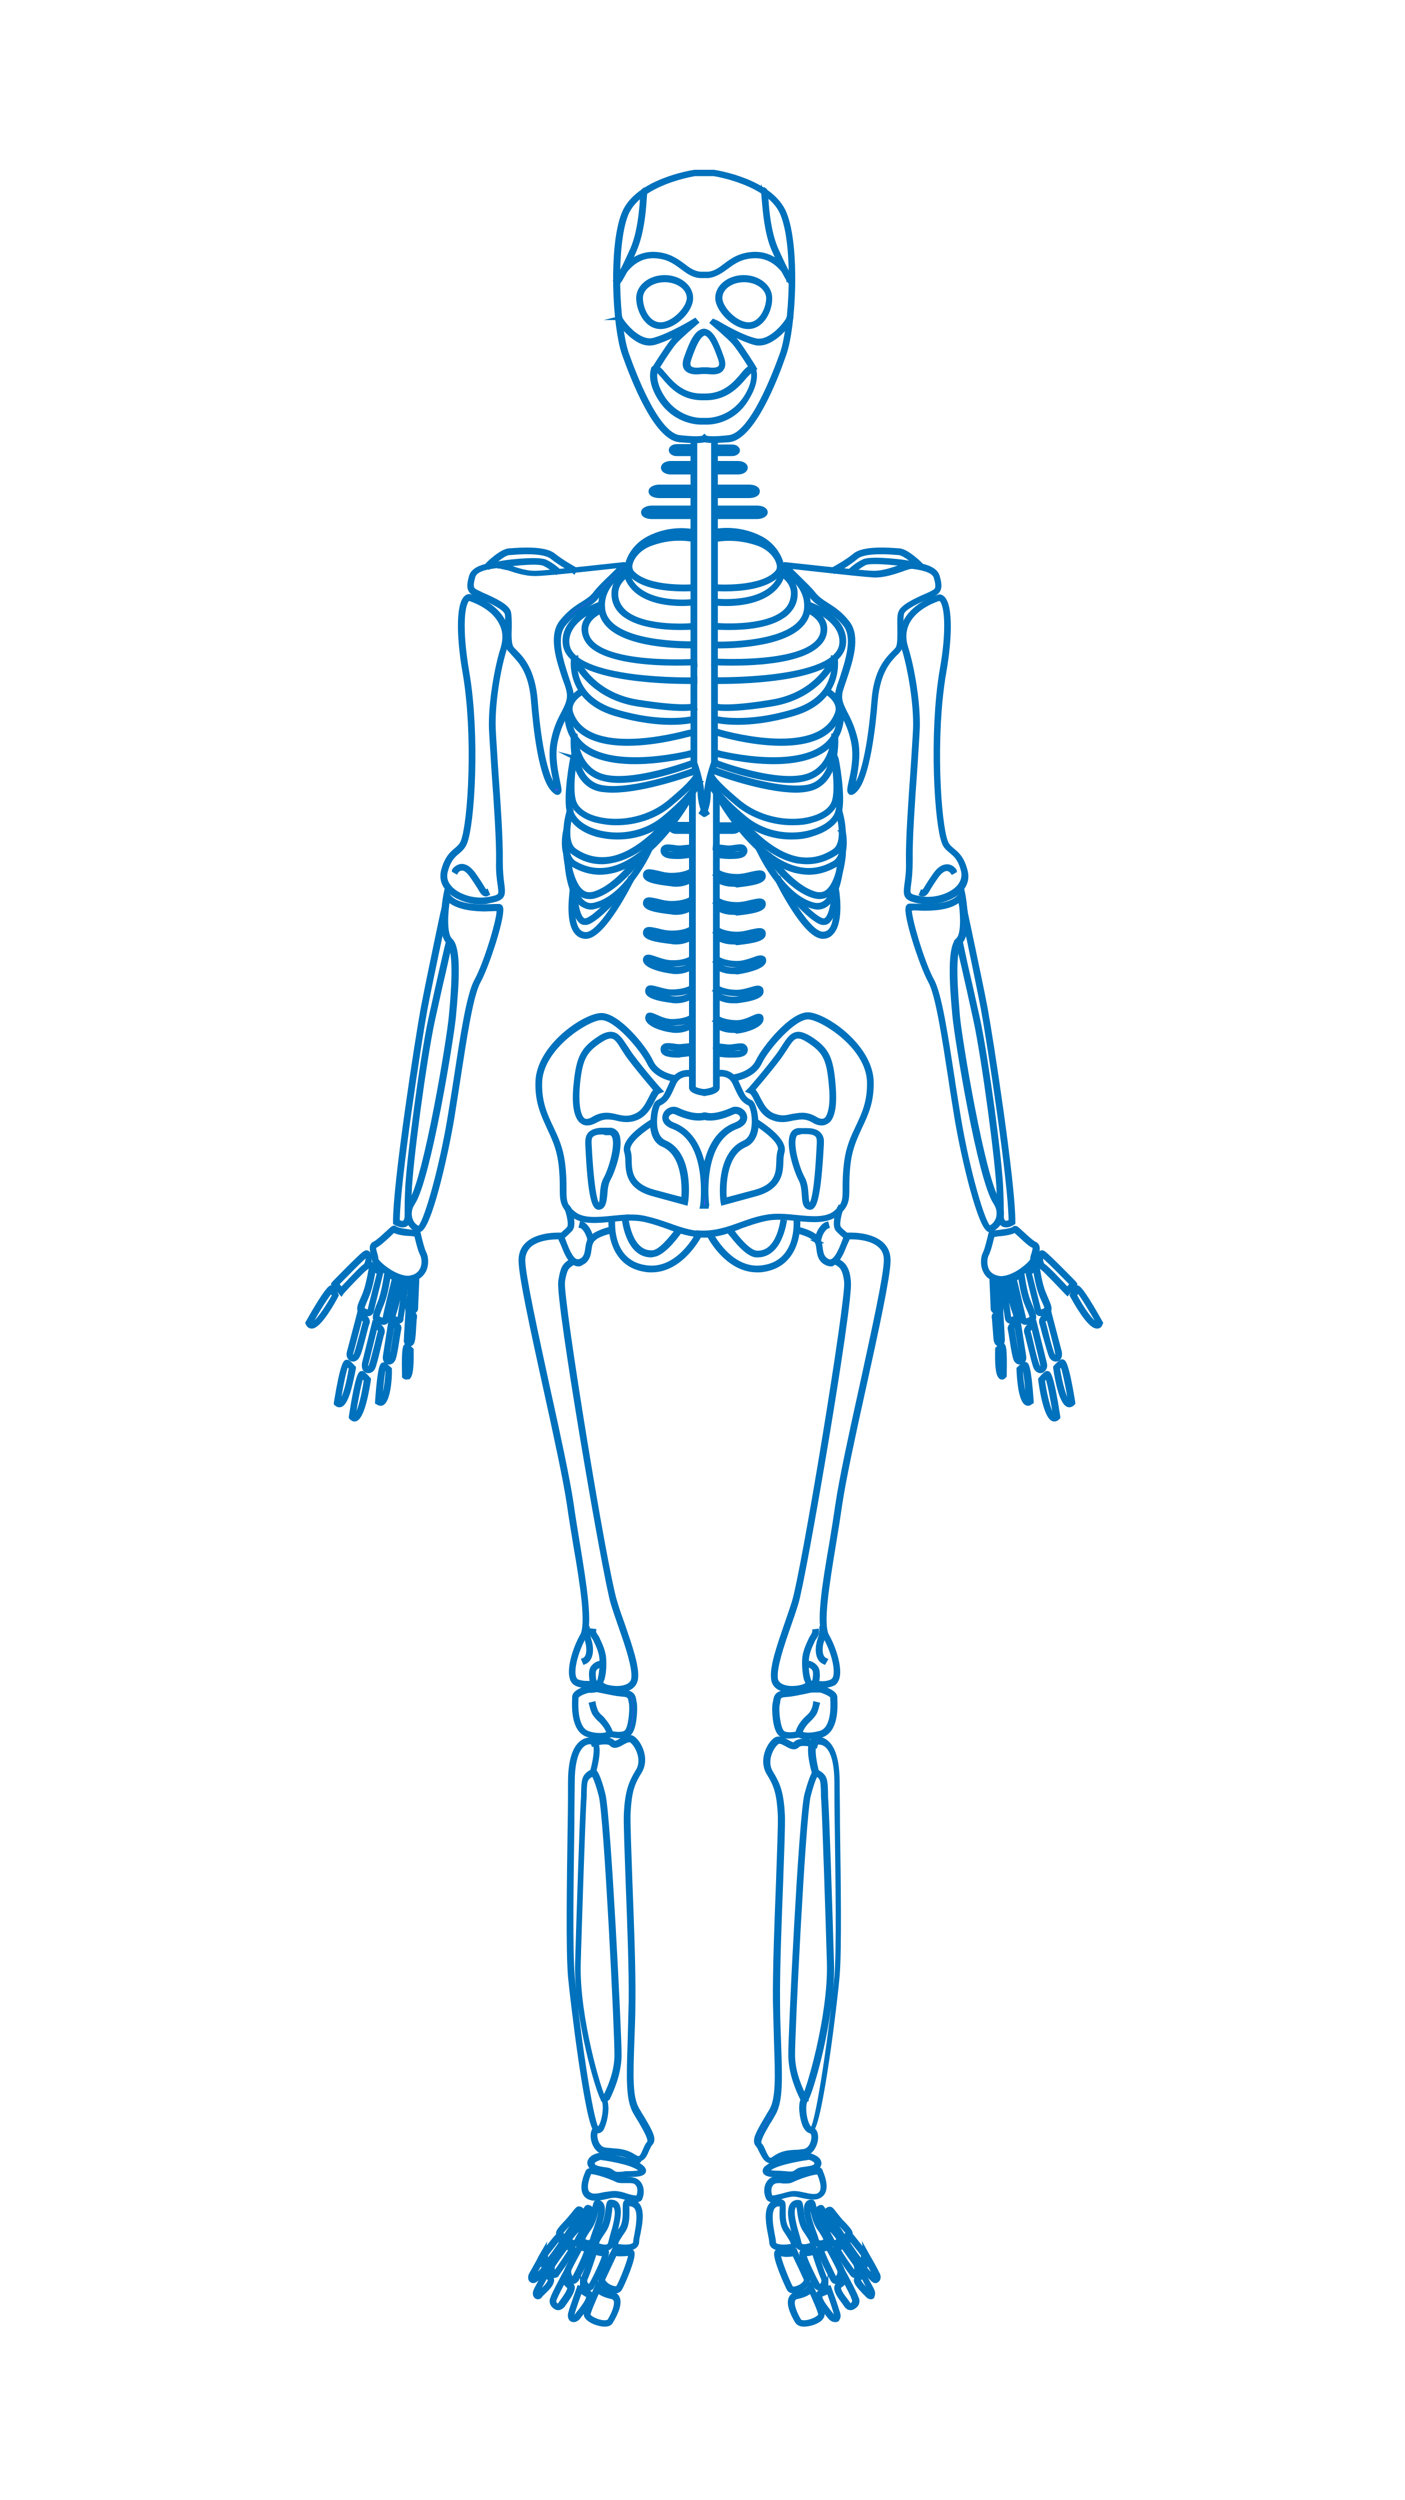 <?xml version="1.0" encoding="utf-8"?>
<!-- Generator: Adobe Illustrator 19.0.0, SVG Export Plug-In . SVG Version: 6.00 Build 0)  -->
<svg version="1.1" id="Layer_1" xmlns="http://www.w3.org/2000/svg" xmlns:xlink="http://www.w3.org/1999/xlink" x="0px" y="0px"
	 viewBox="0 0 375 667" style="enable-background:new 0 0 375 667;" xml:space="preserve">
<style type="text/css">
	.st0{fill:#5252F7;stroke:#0071BC;stroke-miterlimit:10;}
</style>
<g>
	<g>
		<g>
			<g>
				<g>
					<path class="st0" d="M176.3,87.3c-3.9,0-6-4.6-6-7.8c0-3.1,3.2-5.6,7.1-5.6c3.9,0,7.1,2.5,7.1,5.6
						C184.6,82.7,180.2,87.3,176.3,87.3z M177.4,74.8c-3.5,0-6.3,2.1-6.3,4.7c0,2.9,1.8,7,5.2,7c3.4,0,7.5-4.3,7.5-7
						C183.8,76.9,180.9,74.8,177.4,74.8z"/>
				</g>
				<g>
					<path class="st0" d="M190.2,99.4L190.2,99.4c-0.7,0-1.3-0.1-1.5-0.1h-1.4c-0.2,0-0.8,0.1-1.5,0.1c-1.3,0-2.2-0.4-2.7-1
						c-0.5-0.7-0.5-1.6-0.1-2.8c1.6-4.6,2.9-7.1,4.8-7.4l0.1,0l0.1,0c2,0.3,3.2,2.8,4.8,7.4c0.4,1.2,0.4,2.1-0.1,2.8
						C192.3,99.1,191.4,99.4,190.2,99.4z M187.3,98.5l1.6,0c0,0,0.6,0.1,1.3,0.1c0.7,0,1.6-0.1,2-0.7c0.3-0.4,0.3-1.1,0-2
						c-1.4-4-2.6-6.6-4.1-6.9c-1.5,0.3-2.7,2.8-4.1,6.9c-0.3,0.9-0.3,1.6,0,2c0.4,0.6,1.3,0.7,2,0.7
						C186.6,98.6,187.2,98.5,187.3,98.5L187.3,98.5z"/>
				</g>
				<g>
					<path id="XMLID_275_" class="st0" d="M175.2,98.7l-0.7-0.4c0.1-0.2,3.5-5.6,4.9-7.3c0.6-0.7,1.7-1.7,2.9-2.8
						c-2.2,1.2-5.1,2.6-7.5,3.3c-1.7,0.5-3.5,0.1-5.3-1.2c-2.5-1.7-4.6-4.6-4.7-5.3l0.8-0.1l-0.4,0l0.4-0.1c0.1,0.4,2.1,3.4,4.8,5
						c1.5,0.9,2.9,1.2,4.2,0.8c4.6-1.3,10.9-5.2,10.9-5.2l0.5,0.6c0,0-4.6,3.9-5.9,5.4C178.6,93.1,175.2,98.6,175.2,98.7z"/>
				</g>
				<g>
					<path id="XMLID_274_" class="st0" d="M200.8,98.7c0-0.1-3.5-5.6-4.9-7.2c-1.3-1.5-5.9-5.4-5.9-5.4l0.5-0.6
						c0.1,0,6.3,4,10.9,5.2c1.3,0.4,2.7,0.1,4.2-0.8c2.7-1.6,4.7-4.6,4.8-5l0.8,0.1c-0.1,0.7-2.1,3.6-4.7,5.3
						c-1.9,1.3-3.7,1.7-5.3,1.2c-2.4-0.7-5.3-2.1-7.5-3.3c1.1,1,2.3,2.1,2.9,2.8c1.4,1.7,4.8,7.1,4.9,7.3L200.8,98.7z"/>
				</g>
				<g>
					<g>
						<path id="XMLID_273_" class="st0" d="M188.2,217.4c-0.1-0.1-1.3-2-1.5-5.5c-0.1-3.4-1.9-8.1-1.9-8.2l0-0.1v-86.3h0.8v86.2
							c0.2,0.6,1.8,5,1.9,8.4c0.1,3.3,1.3,5.1,1.3,5.1L188.2,217.4z"/>
					</g>
					<g>
						<g>
							<path id="XMLID_272_" class="st0" d="M182.1,161.2c-4.2,0-11.3-0.8-14.3-5.9c-0.8-1.3-1-3.1-0.4-5c0.8-2.8,2.9-5.3,5.6-6.7
								c6.2-3.3,12.2-1.9,12.4-1.8l-0.2,0.8c-0.1,0-5.9-1.3-11.9,1.8c-2.5,1.3-4.5,3.6-5.2,6.2c-0.5,1.7-0.4,3.2,0.3,4.4
								c4.1,6.8,16.6,5.4,16.8,5.3l0.1,0.8C185.1,161,183.9,161.2,182.1,161.2z"/>
						</g>
						<g>
							<path id="XMLID_271_" class="st0" d="M182.5,157.3c-4,0-11.2-0.5-14.3-4.1c-0.7-0.8-0.9-1.9-0.6-3.1c0.6-2.4,3-4.7,6-5.8
								c6.2-2.2,11.2-1,11.5-1l-0.2,0.8c0,0-5-1.2-11,1c-3.2,1.1-5,3.4-5.5,5.2c-0.2,0.7-0.2,1.7,0.4,2.4c4.1,4.6,16.2,3.7,16.4,3.7
								l0.1,0.8C185.1,157.2,184.1,157.3,182.5,157.3z"/>
						</g>
						<g>
							<path id="XMLID_270_" class="st0" d="M183.9,172.5c-5.1,0-22.9-0.7-23.7-10.1c-0.6-7.4,7-11,7.1-11l0.3,0.7
								c-0.1,0-7.2,3.4-6.6,10.2c0.9,10,24,9.3,24.3,9.3l0,0.8C185.1,172.5,184.6,172.5,183.9,172.5z"/>
						</g>
						<g>
							<path id="XMLID_269_" class="st0" d="M181.4,167.6c-4.4,0-11.5-0.6-15.3-3.9c-1.6-1.4-2.4-3.2-2.4-5.2
								c-0.1-3.9,3.3-5.7,3.5-5.8l0.4,0.7c-0.1,0.1-3.1,1.7-3.1,5.1c0,1.8,0.8,3.4,2.2,4.7c5.3,4.7,18.3,3.6,18.5,3.5l0.1,0.8
								C185.1,167.5,183.6,167.6,181.4,167.6z"/>
						</g>
						<g>
							<path id="XMLID_268_" class="st0" d="M183.8,182c-7.1,0-31.9-0.7-33.1-10.1c-0.9-7.4,9.4-10.9,9.8-11l0.3,0.8
								c-0.1,0-10.1,3.4-9.3,10.2c1.2,10,33.8,9.4,34.1,9.3l0,0.8C185.4,182,184.8,182,183.8,182z"/>
						</g>
						<g>
							<path id="XMLID_267_" class="st0" d="M180.3,177.1c-6.7,0-17.9-0.7-22.5-4.8c-1.3-1.2-2-2.7-2.1-4.3
								c-0.1-3.9,4.6-5.8,4.8-5.8l0.3,0.8c0,0-4.4,1.7-4.3,5.1c0,1.4,0.7,2.7,1.8,3.7c6.4,5.8,27,4.5,27.2,4.5l0.1,0.8
								C185.4,177,183.3,177.1,180.3,177.1z"/>
						</g>
						<g>
							<path id="XMLID_266_" class="st0" d="M182.2,189.2c-2.3,0-6-0.3-12.1-1.2c-13.1-2.1-17.1-12.1-17.1-12.2l0.8-0.3
								c0,0.1,3.8,9.7,16.5,11.7c12.1,1.9,14.8,1,14.9,1l0.3,0.7C185.3,188.9,184.6,189.2,182.2,189.2z"/>
						</g>
						<g>
							<path id="XMLID_265_" class="st0" d="M179.1,192.9c-3.6,0-8.7-0.5-15.1-2.4c-12.8-3.9-11.1-14.7-11.1-14.8l0.8,0.1
								c-0.1,0.4-1.6,10.2,10.5,13.9c12.5,3.8,20.4,1.9,20.5,1.9l0.2,0.8C184.7,192.4,182.7,192.9,179.1,192.9z"/>
						</g>
						<g>
							<path id="XMLID_264_" class="st0" d="M167.5,198.5c-6.7,0-13.4-1.7-15.7-7.7c-1.6-4.1,3.5-6.8,3.5-6.8l0.4,0.7
								c-0.2,0.1-4.5,2.4-3.1,5.8c4.9,12.8,31.9,4.5,32.1,4.5l0.2,0.8C184.3,195.9,175.8,198.5,167.5,198.5z"/>
						</g>
						<g>
							<path id="XMLID_263_" class="st0" d="M169.5,203.4c-7.3,0-14.9-1.7-17.5-8.3c-1.5-3.9-0.6-6.8-0.5-6.9l0.8,0.2
								c0,0-0.9,2.8,0.5,6.4c4.9,12.8,31.6,5.9,31.9,5.8l0.2,0.8C184.3,201.5,177.1,203.4,169.5,203.4z"/>
						</g>
						<g>
							<path id="XMLID_262_" class="st0" d="M165.2,208.4c-1.2,0-2.3-0.1-3.3-0.3c-8.7-1.5-9.1-11.8-9.1-11.9l0.8,0
								c0,0.4,0.4,9.7,8.4,11.1c8.3,1.5,22.9-4.1,23-4.1l0.3,0.7C184.8,204.1,173.7,208.4,165.2,208.4z"/>
						</g>
						<g>
							<path id="XMLID_261_" class="st0" d="M163.5,211c-1.1,0-2.1-0.1-3-0.2c-8.8-1.5-7.7-14.2-7.6-14.4l0.8,0.1
								c0,0.1-1.1,12.1,7,13.5c8.3,1.5,24.7-4.7,24.9-4.8l0.3,0.8C185.2,206.2,172.4,211,163.5,211z"/>
						</g>
						<g>
							<path id="XMLID_260_" class="st0" d="M164.5,219.7c-2,0-3.8-0.3-5.5-0.7c-3.3-0.9-5.6-2.7-6.4-4.9c-1.3-3.8,0.2-12.6,0.4-13
								l0.7,0.3c-0.1,0.4-1.6,8.9-0.4,12.5c0.7,2,2.8,3.6,5.8,4.4c5.3,1.5,13.3,0.7,19.4-4.3c7-5.8,7.1-7.2,7.2-7.3c0,0,0,0,0,0.1
								l0.7-0.3c0.4,0.9-2.2,3.8-7.4,8.1C174.7,218.3,169.2,219.7,164.5,219.7z"/>
						</g>
						<g>
							<path id="XMLID_259_" class="st0" d="M164.8,223.5c-2,0-3.9-0.3-5.5-0.7c-3.8-1.1-6.5-3.2-7.4-5.7
								c-1.3-3.9,0.7-14.8,0.9-15.1l0.7,0.3l-0.4-0.2l0.4,0.1c-0.1,0.4-2.1,11-0.9,14.5c0.8,2.3,3.3,4.2,6.8,5.2
								c4.8,1.4,12,1.1,17.8-3.7c7.6-6.3,9-9.8,9-9.8l0.8,0.3c-0.1,0.1-1.4,3.7-9.2,10.2C173.8,222.3,169,223.5,164.8,223.5z"/>
						</g>
						<g>
							<path id="XMLID_258_" class="st0" d="M160.6,230.1c-2.7,0-5.2-0.8-7.6-2.5c-3.9-2.7-1.3-11.1-1.2-11.4l0.8,0.2
								c0,0.1-2.5,8.2,0.9,10.5c2.9,2,6.2,2.7,9.6,2.1c9.5-1.8,17.6-13.6,17.7-13.7l0.7,0.5c-0.3,0.5-8.3,12.2-18.2,14
								C162.3,230,161.4,230.1,160.6,230.1z"/>
						</g>
						<g>
							<path id="XMLID_257_" class="st0" d="M160.1,232.9c-2.5,0-4.8-0.7-7.1-2c-3.7-2.2-2.3-8.9-2.2-9.2l0.8,0.2
								c0,0.1-1.3,6.4,1.8,8.3c3.2,1.9,6.7,2.4,10.3,1.4c11.2-3.1,20.1-19.4,20.2-19.5l0.7,0.4c-0.4,0.7-9.2,16.8-20.7,19.9
								C162.6,232.7,161.4,232.9,160.1,232.9z"/>
						</g>
						<g>
							<path id="XMLID_256_" class="st0" d="M157.3,239.4c-0.8,0-1.6-0.2-2.3-0.7c-3.6-2.5-4.2-10.8-4.2-11.1l0.8-0.1
								c0,0.1,0.6,8.2,3.9,10.5c0.9,0.6,1.8,0.7,3,0.4c6.3-1.9,12-10.3,12.1-10.3l0.7,0.4c-0.2,0.4-6,8.7-12.5,10.7
								C158.2,239.4,157.7,239.4,157.3,239.4z"/>
						</g>
						<g>
							<path id="XMLID_255_" class="st0" d="M157.8,242.2c-0.9,0-1.7-0.3-2.5-0.8c-3.6-2.6-4.1-10.6-4.1-11l0.8,0
								c0,0.1,0.5,8,3.8,10.4c0.9,0.7,1.9,0.8,3,0.5c8.6-2.1,14.3-15.1,14.3-15.3l0.7,0.3c-0.2,0.5-5.9,13.5-14.9,15.7
								C158.6,242.1,158.2,242.2,157.8,242.2z"/>
						</g>
						<g>
							<path id="XMLID_254_" class="st0" d="M156.1,246.3c-0.4,0-0.8-0.1-1.1-0.4c-2.1-1.7-2.3-8.2-2.3-8.5l0.8,0
								c0.1,1.8,0.5,6.7,2,7.9c0.3,0.2,0.5,0.3,0.9,0.2c2.4-0.5,8.6-7.4,10.8-10l0.6,0.5c-0.3,0.4-8.1,9.7-11.3,10.3
								C156.4,246.3,156.2,246.3,156.1,246.3z"/>
						</g>
						<g>
							<path id="XMLID_253_" class="st0" d="M156.4,250C156.4,250,156.4,250,156.4,250c-1.1,0-1.9-0.4-2.6-1.2
								c-2.6-3.1-1.2-11.2-1.2-11.5l0.8,0.1c0,0.1-1.4,8.1,1,10.9c0.5,0.6,1.2,0.9,2,0.9h0c3.6,0,9.6-10.7,11.6-14.8l0.7,0.4
								C168.4,235.3,161.2,250,156.4,250z"/>
						</g>
					</g>
					<g>
						<g>
							<path id="XMLID_252_" class="st0" d="M185.2,121.2h-4.6c-0.9,0-1.6-0.5-1.6-1.1c0-0.6,0.7-1.1,1.6-1.1h4.6v0.8h-4.6
								c-0.5,0-0.8,0.2-0.8,0.3c0,0,0.3,0.2,0.8,0.2h4.6V121.2z"/>
						</g>
						<g>
							<path id="XMLID_251_" class="st0" d="M185.2,126.1H179c-1.2,0-2.1-0.6-2.1-1.3s0.9-1.3,2.1-1.3h6.2v0.8H179
								c-0.8,0-1.3,0.3-1.3,0.5c0,0.1,0.4,0.5,1.3,0.5h6.2V126.1z"/>
						</g>
						<g>
							<path id="XMLID_250_" class="st0" d="M185.2,132.4h-9.2c-1.2,0-2.4-0.4-2.4-1.3c0-0.8,1.2-1.3,2.4-1.3h9.2v0.8h-9.2
								c-1,0-1.6,0.4-1.6,0.5c0,0.1,0.5,0.5,1.6,0.5h9.2V132.4z"/>
						</g>
						<g>
							<path id="XMLID_249_" class="st0" d="M185.2,138H174c-1.2,0-2.4-0.4-2.4-1.3c0-0.8,1.2-1.3,2.4-1.3h11.2v0.8H174
								c-1,0-1.6,0.4-1.6,0.5c0,0.1,0.6,0.5,1.6,0.5h11.2V138z"/>
						</g>
					</g>
					<g>
						<g>
							<path id="XMLID_248_" class="st0" d="M185.1,222h-4.6c-0.9,0-1.6-0.5-1.6-1.1s0.7-1.1,1.6-1.1h4.6v0.8h-4.6
								c-0.5,0-0.8,0.2-0.8,0.3c0,0,0.3,0.2,0.8,0.2h4.6V222z"/>
						</g>
						<g>
							<path id="XMLID_247_" class="st0" d="M181.3,228.7c-1.6,0-3.4,0-4.1-0.8c-0.2-0.2-0.4-0.5-0.4-0.9c0-0.4,0.1-0.7,0.4-0.9
								c0.5-0.4,1.3-0.3,2.3-0.2c0.6,0.1,1.3,0.2,2,0.2c0.9-0.1,3.5-0.3,3.5-0.4l0.1,0.8c-0.1,0-2.7,0.3-3.6,0.4
								c-0.7,0-1.5-0.1-2.2-0.2c-0.7-0.1-1.4-0.2-1.7,0c-0.1,0.1-0.1,0.2-0.1,0.3c0,0.1,0,0.2,0.1,0.3c0.5,0.5,2.5,0.5,3.8,0.5
								c0.8,0,3.4-0.3,3.4-0.3l0.1,0.8c-0.1,0-2.7,0.4-3.5,0.4C181.4,228.7,181.3,228.7,181.3,228.7z"/>
						</g>
						<g>
							<path id="XMLID_246_" class="st0" d="M181.3,281.7c-0.9,0-1.9,0-2.7-0.2c-1.2-0.2-1.8-0.7-1.8-1.5c0-0.4,0.1-0.7,0.4-0.9
								c0.5-0.4,1.3-0.3,2.3-0.2c0.6,0.1,1.3,0.2,2,0.2c0.9-0.1,3.5-0.3,3.5-0.4l0.1,0.8c-0.1,0-2.7,0.3-3.6,0.4
								c-0.7,0-1.5-0.1-2.2-0.2c-0.7-0.1-1.4-0.2-1.7,0c-0.1,0.1-0.1,0.2-0.1,0.3c0,0.3,0.4,0.6,1.1,0.7c0.8,0.1,1.9,0.1,2.8,0.1
								c0.8,0,3.4-0.3,3.4-0.4l0.1,0.8c-0.1,0-2.7,0.4-3.5,0.4C181.5,281.7,181.4,281.7,181.3,281.7z"/>
						</g>
						<g>
							<path id="XMLID_245_" class="st0" d="M180.4,236.1c-0.3,0-0.7,0-1.1-0.1c-4.5-0.5-7.2-1.1-7.2-2.5c0-0.4,0.2-0.7,0.3-0.8
								c0.6-0.5,1.6-0.2,3.1,0.1c1.1,0.3,2.4,0.6,3.7,0.6c3.5,0,5.2-1.1,5.2-1.2l0.5,0.6c-0.1,0.1-1.9,1.4-5.7,1.3
								c-1.3,0-2.7-0.3-3.8-0.6c-1-0.2-2.2-0.5-2.5-0.3c0,0,0,0.1,0,0.1c0,0.6,2.2,1.2,6.5,1.7c3.1,0.4,5.1-1.1,5.1-1.2l0.5,0.6
								C184.9,234.8,183.2,236.1,180.4,236.1z"/>
						</g>
						<g>
							<path id="XMLID_244_" class="st0" d="M180.4,243.6c-0.3,0-0.7,0-1.1-0.1c-4.5-0.5-7.2-1.1-7.2-2.5c0-0.4,0.2-0.7,0.3-0.8
								c0.6-0.5,1.6-0.2,3.1,0.1c1.1,0.3,2.4,0.6,3.7,0.6c3.5,0,5.2-1.1,5.2-1.2l0.5,0.6c-0.1,0.1-1.9,1.4-5.7,1.3
								c-1.3,0-2.7-0.3-3.8-0.6c-1-0.2-2.2-0.5-2.5-0.3c0,0,0,0.1,0,0.1c0,0.6,2.2,1.2,6.5,1.7c3.1,0.4,5.1-1.1,5.1-1.2l0.5,0.6
								C184.9,242.3,183.2,243.6,180.4,243.6z"/>
						</g>
						<g>
							<path id="XMLID_243_" class="st0" d="M180.4,251.5c-0.3,0-0.7,0-1.1-0.1c-4.5-0.5-7.2-1.1-7.2-2.5c0-0.4,0.2-0.7,0.3-0.8
								c0.6-0.5,1.6-0.2,3.1,0.1c1.1,0.3,2.4,0.6,3.7,0.6c0.1,0,0.1,0,0.2,0c3.4,0,5-1.1,5-1.2l0.5,0.6c-0.1,0.1-1.9,1.4-5.7,1.3
								c-1.3,0-2.7-0.3-3.8-0.6c-1-0.2-2.2-0.5-2.5-0.3c0,0,0,0.1,0,0.1c0,0.6,2.2,1.2,6.5,1.7c3.1,0.4,5.1-1.1,5.1-1.2l0.5,0.6
								C184.9,250.2,183.2,251.5,180.4,251.5z"/>
						</g>
						<g>
							<path id="XMLID_242_" class="st0" d="M180.4,259.4c-0.3,0-0.7,0-1.1-0.1c-1.9-0.2-7.2-1.3-7.2-3.2c0-0.4,0.2-0.6,0.3-0.7
								c0.5-0.4,1.4-0.1,2.8,0.4c1.2,0.4,2.7,0.9,4.1,0.9c3.5,0.1,5.2-1.1,5.2-1.2l0.5,0.6c-0.1,0.1-1.9,1.4-5.7,1.3
								c-1.5,0-3.1-0.6-4.3-1c-0.8-0.3-1.8-0.6-2-0.5c0,0,0,0,0,0.1c0,0.7,3,2,6.5,2.4c3.1,0.4,5.1-1.1,5.1-1.2l0.5,0.6
								C184.9,258.1,183.2,259.4,180.4,259.4z"/>
						</g>
						<g>
							<path id="XMLID_241_" class="st0" d="M180.4,267.2c-0.3,0-0.7,0-1.1-0.1c-6.6-0.8-6.6-2.2-6.6-2.7c0-0.4,0.2-0.7,0.3-0.8
								c0.5-0.4,1.4-0.1,2.6,0.2c1.1,0.3,2.4,0.7,3.7,0.7c3.5,0,5.2-1.1,5.2-1.2l0.5,0.6c-0.1,0.1-1.9,1.4-5.7,1.3
								c-1.4,0-2.8-0.4-3.9-0.7c-0.7-0.2-1.7-0.5-1.9-0.3c0,0,0,0,0,0.2c0,0.4,1.2,1.3,5.9,1.9c3.1,0.4,5.1-1.1,5.1-1.2l0.5,0.6
								C184.9,265.9,183.2,267.2,180.4,267.2z"/>
						</g>
						<g>
							<path id="XMLID_240_" class="st0" d="M180.4,275.1c-0.3,0-0.7,0-1.1-0.1c-2.7-0.3-6.6-1.7-6.6-3.4c0-0.4,0.2-0.6,0.3-0.8
								c0.5-0.3,1.2,0,2.3,0.5c1.1,0.5,2.6,1.1,4,1.1c3.5,0,5.2-1.1,5.2-1.2l0.5,0.6c-0.1,0.1-1.8,1.4-5.7,1.3
								c-1.6,0-3.2-0.7-4.3-1.2c-0.5-0.2-1.3-0.5-1.5-0.5c0,0,0,0,0,0.1c0,0.8,2.9,2.2,5.9,2.6c3.1,0.4,5.1-1.1,5.1-1.2l0.5,0.6
								C184.9,273.8,183.2,275.1,180.4,275.1z"/>
						</g>
					</g>
					<g>
						<path id="XMLID_239_" class="st0" d="M187.9,291.9c-2.1-0.3-3.5-0.9-3.5-1.7v-78.7h0.8v78.7c0,0.1,0.7,0.7,2.8,0.9
							L187.9,291.9z"/>
					</g>
				</g>
				<g>
					<g>
						<path class="st0" d="M128.4,240.8c-3.7,0-7.4-1.5-9.2-3.8c-1.1-1.4-1.4-3-1-4.6c0.9-3.5,2.3-4.7,3.5-5.7
							c0.7-0.6,1.3-1.1,1.7-2c2-4.6,3.5-28.7,0.5-45.6c-1.6-9.2-1.9-19.5,1.2-20.1l0.1,0l0.1,0c0.3,0.1,6.4,1.8,9,6.5
							c1.2,2.2,1.4,4.8,0.5,7.6c-1.7,5.3-3.2,14.6-3,21.1c0.1,2.4,0.4,6.6,0.7,11.5c0.6,8.3,1.3,18.5,1.2,24c0,2.8,0.2,4.7,0.4,6.1
							c0.4,3.2,0.4,4-3.5,4.7C130,240.7,129.2,240.8,128.4,240.8z M125.2,159.8c-1.8,0.6-2.4,8-0.5,19.2c3,17.1,1.5,41.4-0.6,46.1
							c-0.5,1.1-1.2,1.7-1.9,2.3c-1.1,0.9-2.4,2-3.2,5.2c-0.3,1.4-0.1,2.7,0.9,3.9c1.6,2.1,5.1,3.5,8.5,3.5c0.7,0,1.4-0.1,2.1-0.2
							c3.3-0.6,3.2-0.9,2.8-3.8c-0.2-1.4-0.5-3.4-0.4-6.2c0.1-5.4-0.6-15.7-1.2-23.9c-0.3-4.9-0.6-9.1-0.7-11.5
							c-0.2-6.6,1.4-16.1,3.1-21.4c0.8-2.6,0.6-4.9-0.5-6.9C131.4,161.8,126,160.1,125.2,159.8z"/>
					</g>
					<g>
						<path id="XMLID_236_" class="st0" d="M129.7,238.7c-0.7,0-1.1-0.7-1.8-1.9c-0.5-0.8-1.2-1.9-2.2-3.3c-0.9-1.2-1.7-1.8-2.5-1.7
							c-0.9,0-1.4,0.9-1.4,0.9l-0.7-0.4c0-0.1,0.8-1.2,2.1-1.3c1.1,0,2.1,0.7,3.2,2.1c1,1.4,1.7,2.5,2.2,3.3c0.8,1.4,1,1.6,1.3,1.4
							l0.3,0.7C130,238.6,129.9,238.7,129.7,238.7z"/>
					</g>
					<g>
						<path class="st0" d="M111.8,328.3c-0.1,0-0.1,0-0.2,0c-1.1-0.2-2.1-1.2-2.7-2.6c-0.4-1-0.8-3,0.7-5.2c4-6,10.2-43.4,10.7-49.4
							c0.5-5.3,1.6-17.6-0.7-19.7c-2.5-2.3-1-11.4-0.8-12.4l0.2-1l0.6,0.8c1.3,2,4.5,3,9.4,3c1.2,0,2.3-0.1,3.1-0.1
							c0.5,0,0.9,0,1.1,0c0.2,0,0.4,0.1,0.5,0.3c1,1.7-3.6,15.8-5.9,19.9c-2,3.6-3.7,15-5.4,26c-0.5,3.4-1.1,6.9-1.6,10.2
							C119,308.9,114.5,328.3,111.8,328.3z M119.6,240c-0.5,3.1-1,9.3,0.7,10.8c2.3,2.1,1.8,11,0.9,20.4
							c-0.6,6.2-6.7,43.5-10.9,49.8c-1.3,2-0.9,3.7-0.6,4.5c0.4,1.1,1.3,1.9,2.1,2.1c1.5-0.4,5.8-15.1,8.2-29.7
							c0.5-3.2,1.1-6.7,1.6-10.1c1.7-11.1,3.4-22.5,5.5-26.2c2.6-4.7,6.4-17.4,5.9-19c-0.2,0-0.5,0-0.9,0c-0.8,0-1.9,0.1-3.1,0.1
							C124.5,242.6,121.3,241.7,119.6,240z"/>
					</g>
					<g>
						<path id="XMLID_233_" class="st0" d="M107.5,327c-0.7,0-1.4-0.3-1.9-0.6l-0.2-0.1l0-0.2c-0.1-10.1,5.9-49,7.4-57.1
							c1.6-8.4,5.9-28.7,6-28.9l0.8,0.2c0,0.2-4.4,20.5-6,28.9c-1.5,8.1-7.4,46.3-7.4,56.7c0.5,0.2,1.5,0.7,1.9,0
							c0.4-0.7,0.4-0.7,0.4-2.9c0-1,0-2.6,0.1-4.9c0.2-7.5,4-36,6.2-46.1c2.5-11.5,4.7-20.9,4.8-21l0.8,0.2c0,0.1-2.3,9.5-4.8,21
							c-2.2,10.1-6,38.4-6.2,45.9c-0.1,2.3-0.1,3.8-0.1,4.9c0,2.4,0,2.4-0.5,3.3C108.5,326.8,108,327,107.5,327z"/>
					</g>
				</g>
				<g>
					<path class="st0" d="M148.8,211.6L148.8,211.6c-0.3,0-0.6-0.2-1.1-0.7c-3.4-3.2-4.9-16.4-5.5-24.1c-0.6-7.6-3.5-10.5-5.2-12.3
						c-0.4-0.5-0.8-0.9-1.1-1.2c-0.7-1.1-0.7-3.5-0.6-5.8c0-1.5,0.1-3-0.1-3.8c-0.4-1.5-4.6-3.4-6.9-4.4c-0.8-0.3-1.4-0.6-1.7-0.8
						c-1.7-0.9-1.6-2.4-0.9-4.8c0.8-2.5,5-3,6.8-3.2l0.1,0c0.7-0.1,1.8,0.3,3.4,0.8c2,0.7,4.4,1.5,6.7,1.5l0.2,0
						c3.9-0.1,23.2-2.3,23.4-2.3c0.5-0.1,0.6,0.2,0.6,0.3c0.2,0.5-0.4,1.2-3.3,4c-1.5,1.5-3.2,3.1-4.1,4.3c-0.9,1.3-2.1,2-3.5,2.9
						c-1.7,1.1-3.6,2.3-5.5,4.7c-2.7,3.4-0.6,9.7,0.9,14.3c0.4,1.1,0.7,2.2,1,3.1c0.7,2.7-0.1,4.3-1.3,6.5c-0.9,1.7-2,3.8-2.7,7.1
						c-0.9,4.1,0.1,8.4,0.6,10.9c0.4,1.8,0.5,2.4,0.2,2.8C149.1,211.5,149,211.6,148.8,211.6z M132.7,151.1c0,0-0.1,0-0.1,0l-0.1,0
						c-1.5,0.2-5.5,0.6-6.1,2.7c-0.7,2.4-0.6,3.3,0.5,3.9c0.3,0.2,0.9,0.4,1.6,0.8c3.5,1.5,7,3.2,7.4,4.9c0.2,1,0.2,2.4,0.2,4
						c-0.1,2.1-0.1,4.5,0.5,5.4c0.2,0.3,0.6,0.7,1,1.1c1.8,1.8,4.7,4.9,5.4,12.8c1,12.8,3,21.4,5.3,23.5c0.1,0.1,0.3,0.2,0.3,0.3
						c0-0.4-0.2-1.2-0.4-1.9c-0.6-2.6-1.6-7-0.6-11.3c0.7-3.4,1.9-5.6,2.8-7.3c1.1-2.2,1.8-3.6,1.2-6c-0.2-0.9-0.6-1.9-1-3
						c-1.6-4.8-3.8-11.3-0.8-15.1c2-2.5,3.9-3.8,5.7-4.9c1.3-0.8,2.5-1.6,3.3-2.7c0.9-1.2,2.6-2.9,4.2-4.4c1-1,2.3-2.2,2.8-2.9
						c-3.1,0.3-19.4,2.2-23,2.2l-0.2,0c-2.3,0-4.9-0.8-6.9-1.5C134.4,151.5,133.3,151.1,132.7,151.1z"/>
				</g>
				<g>
					<path id="XMLID_230_" class="st0" d="M148.5,152.8c0,0-1.4-1.4-3.3-2.3c-1.9-0.9-11.3,0.3-12,0.6l-0.1-0.3h-0.5l0.2-0.4
						c0.6-0.4,10.7-1.6,12.8-0.6c2.1,1,3.5,2.4,3.6,2.5L148.5,152.8z"/>
				</g>
				<g>
					<path id="XMLID_229_" class="st0" d="M153.2,152.5c-0.1-0.1-3.4-1.8-5.9-3.8c-2.2-1.8-8.9-1.3-11-1.1l-0.3,0
						c-1.7,0.1-4.5,2.8-5.5,3.8l-0.6-0.6c0.1-0.2,3.7-3.8,6-4l0.3,0c2.5-0.2,9.2-0.7,11.6,1.3c2.4,1.9,5.7,3.7,5.7,3.7L153.2,152.5z
						"/>
				</g>
				<g>
					<path id="XMLID_228_" class="st0" d="M188.3,329.7c-3.9,0-7-1.1-10.2-2.3c-2-0.7-4-1.4-6.3-1.9c-2.6-0.5-5.6-0.3-8.5,0
						c-4.1,0.4-8,0.8-10.5-1.3c-2.9-2.3-2.9-4.1-2.9-7.2c0-1.7,0-3.9-0.4-6.9c-0.5-3.8-1.8-6.5-3-9.1c-1.6-3.5-3.2-6.8-3.1-12.1
						c0.1-9.5,12.2-17.8,16.9-18.1c4.5-0.3,11.9,8.7,13.6,12.5c1.6,3.5,6.4,4.1,6.5,4.1l-0.1,0.8c-0.2,0-5.3-0.7-7.1-4.5
						c-1.7-3.6-8.9-12.3-12.9-12c-3.7,0.2-16,8-16.1,17.3c-0.1,5.2,1.4,8.4,3,11.8c1.3,2.7,2.6,5.5,3.1,9.4c0.4,3,0.4,5.2,0.4,7
						c0,3.2,0,4.6,2.6,6.6c2.3,1.8,6,1.5,10,1.1c2.9-0.3,6-0.6,8.7,0c2.3,0.5,4.4,1.2,6.4,1.9c3.6,1.3,7,2.5,11.5,2.2l0.1,0.8
						C189.4,329.7,188.8,329.7,188.3,329.7z"/>
				</g>
				<g>
					<path class="st0" d="M183.1,321.1l-8.8-2.4c-6.6-1.8-6.8-5.8-6.9-8.8c0-0.9-0.1-1.8-0.3-2.5c-0.7-2.1,1.6-4.9,6.9-8.3l0.1,0
						c0.1-2.2,0.6-4.7,1.5-5.1c1.7-0.8,2-1.5,3.3-4.4l0.4-0.9c1.7-3.6,5.7-2.6,5.7-2.6l-0.2,0.8c-0.1,0-3.3-0.9-4.8,2.1l-0.4,0.9
						c-1.3,2.9-1.8,3.8-3.7,4.7c-0.4,0.2-1.2,2.8-1,5.6c0.1,1.6,0.7,3.7,2.5,4.5c7.4,3.1,5.9,15.3,5.8,15.8L183.1,321.1z M174,300
						c-6.1,4-6.5,6.2-6.2,7.1c0.3,0.8,0.3,1.7,0.3,2.7c0.1,3,0.3,6.4,6.3,8.1l7.9,2.1c0.2-2.2,0.7-11.9-5.4-14.5
						C175.2,304.8,174.1,302.9,174,300z"/>
				</g>
				<g>
					<path class="st0" d="M156.7,299.8c-0.7,0-1.3-0.3-1.8-0.8c-1.7-1.9-1.7-6.3-1.3-9.8c0.7-7.1,1.9-9.4,6.4-12.3
						c1.2-0.8,2.2-1.1,3-1.1c1.7,0,2.6,1.4,4,3.5c0.5,0.7,1,1.6,1.7,2.5c3.3,4.4,7.2,8.8,7.3,8.9l0.4,0.4l-0.5,0.2
						c-0.6,0.2-1,1.1-1.6,2.2c-0.9,1.8-2.1,4.1-4.7,5c-0.8,0.3-1.6,0.4-2.4,0.4l0,0c-1,0-1.9-0.2-2.7-0.4c-0.8-0.2-1.6-0.3-2.4-0.3
						c-1.1,0-2,0.3-3.1,0.9C158.1,299.6,157.4,299.8,156.7,299.8z M163,276.6c-0.7,0-1.5,0.3-2.6,1c-4.3,2.8-5.4,4.8-6.1,11.7
						c-0.4,4.6,0,7.9,1.1,9.2c0.7,0.8,1.7,0.7,3-0.1c1.2-0.7,2.3-1,3.5-1c0.9,0,1.8,0.2,2.6,0.4c0.8,0.2,1.7,0.4,2.6,0.4l0,0
						c0.7,0,1.4-0.1,2.1-0.4c2.4-0.8,3.4-2.9,4.3-4.6c0.5-1,0.9-1.9,1.5-2.3c-1-1.2-4.2-4.9-7-8.6c-0.7-0.9-1.2-1.8-1.7-2.5
						C165.1,277.8,164.3,276.6,163,276.6z"/>
				</g>
				<g>
					<path class="st0" d="M159.8,322.3c-1.2,0-2.4-2.1-3.1-17.1l0-0.4c0-1,0.2-1.7,0.7-2.3c0.9-0.9,2.4-1.1,3.4-1.1c0.3,0,0.7,0,1,0
						c0.3,0,0.5,0,0.7,0c0.9-0.1,1.6,0.3,2.1,1c1.6,2.6-0.7,9.7-2.1,12.2c-0.7,1.3-0.8,2.8-0.9,4.2
						C161.4,320.6,161.2,322.2,159.8,322.3L159.8,322.3z M160.7,302.2c-1.4,0-2.3,0.3-2.8,0.8c-0.4,0.4-0.5,0.9-0.5,1.7l0,0.4
						c0.8,15.6,2.1,16.4,2.3,16.4v0.4l0-0.4c0.7,0,0.8-0.8,0.9-2.6c0.1-1.4,0.2-3.1,1-4.5c1.3-2.3,3.4-9.2,2.1-11.4
						c-0.3-0.5-0.7-0.7-1.3-0.6c-0.2,0-0.5,0-0.8,0C161.4,302.3,161.1,302.2,160.7,302.2z"/>
				</g>
				<g>
					<path id="XMLID_221_" class="st0" d="M173.8,335c-6.6,0-7.4-10.2-7.4-10.3l0.8-0.1c0,0.1,0.8,9.9,7,9.5c2.1-0.1,5.4-4.4,6.6-6
						l0.7,0.5c-0.2,0.3-4.2,6.1-7.2,6.3C174.1,335,174,335,173.8,335z"/>
				</g>
				<g>
					<path id="XMLID_220_" class="st0" d="M173.9,339c-0.5,0-1,0-1.5-0.1c-10.4-1.4-9.5-13.3-9.5-13.4l0.8,0.1
						c0,0.5-0.9,11.2,8.8,12.5c8.6,1.2,13.7-8.9,13.7-9l0.7,0.4C186.8,329.6,182.1,339,173.9,339z"/>
				</g>
				<g>
					<path id="XMLID_219_" class="st0" d="M154.3,337.4c-0.3,0-0.6-0.1-0.8-0.2c-1.6-0.7-2.6-3.3-3.3-5.1c-0.2-0.5-0.4-0.9-0.5-1.1
						c-0.6-1,0.3-1.6,1-2.3c0.4-0.3,0.8-0.7,1.1-1.1c0.7-1-0.4-4.6-0.6-5l0.6-0.5c0.3,0.3,1.7,4.5,0.6,5.9c-0.4,0.5-0.9,0.9-1.3,1.3
						c-0.8,0.7-1,0.9-0.8,1.2c0.1,0.2,0.3,0.7,0.5,1.3c0.6,1.5,1.6,4.1,2.9,4.6c0.3,0.1,0.7,0.1,1.1,0c1.5-0.6,1.7-1.9,1.9-3.3
						c0.1-0.9,0.3-1.9,0.8-2.6c1.4-1.8,5.4-2.7,5.5-2.7l0.2,0.8c0,0-3.9,0.8-5.1,2.4c-0.4,0.6-0.6,1.4-0.7,2.3
						c-0.2,1.4-0.4,3.1-2.4,3.9C154.9,337.4,154.6,337.4,154.3,337.4z"/>
				</g>
				<g>
					<path id="XMLID_218_" class="st0" d="M157.5,331.7l-0.2-0.3l0.3-0.2l-0.3,0c0-0.1-0.1-0.4-0.1-0.5l0-0.1c0-0.3-0.1-0.6-0.3-1
						c-0.3-0.9-1.1-2.2-1.9-2.4l0.2-0.8c1.3,0.3,2.2,2.2,2.4,2.9c0.1,0.4,0.2,0.8,0.3,1.1l0,0.1c0.1,0.6,0.2,0.9-0.2,1L157.5,331.7z
						"/>
				</g>
				<g>
					<path class="st0" d="M160.3,463.6c-1,0-2.2-0.2-3.4-0.6c-4-1.2-3.8-7.6-3.7-9.7c0-0.2,0-0.4,0-0.5c0-1.5,3.1-2.4,3.7-2.6l0.1,0
						l0.1,0c0,0,1.4,0,2.3,0c0,0,0,0,0,0c0.5,0,1.3,0.2,2.3,0.4c1.4,0.3,3.2,0.7,4.7,0.8c2.5,0.1,2.8,1.1,3,2.7c0,0.1,0,0.3,0.1,0.4
						c0.2,1.5,0,6.8-1.5,8.1c-0.5,0.5-1.3,0.7-2.4,0.7c-1.1,0-2.1-0.2-2.5-0.3C162.5,463.3,161.7,463.6,160.3,463.6z M157,451.2
						c-1.3,0.3-3.1,1.1-3.1,1.8c0,0.1,0,0.3,0,0.5c-0.1,1.9-0.2,7.8,3.1,8.9c1.2,0.4,2.2,0.5,3.2,0.5c1.6,0,2.3-0.5,2.3-0.5l0.1-0.1
						l0.2,0c0,0,1.2,0.3,2.4,0.3c0.9,0,1.5-0.2,1.9-0.5c1.1-1,1.5-5.7,1.3-7.4c0-0.2,0-0.3-0.1-0.5c-0.2-1.3-0.3-1.9-2.2-2
						c-1.5-0.1-3.3-0.5-4.8-0.8c-1-0.2-1.8-0.4-2.1-0.4C158.4,451.2,157.3,451.2,157,451.2z"/>
				</g>
				<g>
					<path id="XMLID_215_" class="st0" d="M162.5,462.8c-0.2-1-0.8-2.1-1.8-3.2c-0.2-0.3-0.5-0.5-0.7-0.7c-0.6-0.6-1.2-1.2-1.6-2
						c-0.3-0.7-0.5-1.4-0.7-2.2l0.8-0.2c0.1,0.7,0.4,1.4,0.6,2c0.3,0.7,0.8,1.2,1.4,1.7c0.3,0.3,0.5,0.5,0.7,0.8
						c1,1.2,1.7,2.4,2,3.6L162.5,462.8z"/>
				</g>
				<g>
					<g>
						<path id="XMLID_214_" class="st0" d="M164.6,451.2c-1.9,0-3.7-0.5-4.3-1.1c-0.4-0.4-1.2-0.4-2.3-0.3c-1.2,0.1-2.7,0.2-4.1-0.4
							c-0.6-0.3-1.1-0.8-1.3-1.5c-0.9-2.6,0.7-8,2.7-11.5c1.7-3,0-13.8-1.8-24.2c-0.6-3.6-1.2-7.3-1.7-10.8
							c-0.9-6.2-3.6-18.7-6.3-30.9c-3.4-15.5-6.6-30.1-6.6-34.2c0-1.8,0.6-3.3,1.8-4.4c3.1-2.9,9-2.5,9.3-2.5l-0.1,0.8
							c-0.1,0-5.8-0.4-8.6,2.2c-1,1-1.6,2.3-1.6,3.8c0,4,3.4,19.3,6.6,34.1c2.7,12.1,5.4,24.7,6.3,30.9c0.5,3.5,1.1,7.2,1.7,10.8
							c1.8,11,3.5,21.5,1.7,24.7c-1.9,3.4-3.5,8.5-2.7,10.9c0.2,0.5,0.5,0.9,0.9,1c1.3,0.5,2.6,0.4,3.8,0.4c1.2-0.1,2.2-0.2,2.9,0.5
							c0.6,0.6,3.9,1.3,6.1,0.5c1.2-0.4,1.9-1.2,2-2.2c0.3-2.9-1.5-8.3-3.5-14c-0.7-2-1.4-4-2-6c-2.1-6.7-14.8-80.9-14-85.8l0-0.2
							c0.2-1.2,0.4-2.4,0.9-3.5c0.5-1,1.4-1.6,2.2-2l0.4,0.7c-0.6,0.4-1.4,0.9-1.8,1.6c-0.5,1-0.7,2.1-0.9,3.3l0,0.2
							c-0.6,4.1,11.2,76.8,14,85.5c0.6,2,1.3,4,2,5.9c2,5.8,3.9,11.3,3.5,14.4c-0.2,1.4-1,2.3-2.5,2.9
							C166.4,451.1,165.5,451.2,164.6,451.2z"/>
					</g>
					<g>
						<path id="XMLID_213_" class="st0" d="M159.9,449.7c-0.3-0.5-0.1-1.1,0.1-1.6c0.1-0.1,0.1-0.3,0.1-0.4c0.3-1.4,0.5-3.2,0.4-5
							c-0.1-1.7-0.8-3.4-1.6-5c-0.1-0.2-0.2-0.4-0.4-0.7c-0.4-0.6-0.8-1.2-0.7-2l0.8,0.1c-0.1,0.5,0.3,1,0.6,1.5
							c0.2,0.2,0.3,0.5,0.4,0.7c0.8,1.7,1.6,3.5,1.7,5.3c0.1,1.9,0,3.8-0.4,5.2c0,0.2-0.1,0.3-0.2,0.5c-0.1,0.3-0.3,0.7-0.2,0.9
							L159.9,449.7z"/>
					</g>
					<g>
						<path id="XMLID_212_" class="st0" d="M156,443.6l-0.3-0.7c1.7-0.7,1.4-3.6,0.9-5.2c-0.4-1.2-0.5-2.2-0.5-3.3h0.8
							c0,1,0.1,1.9,0.4,3C158,439.4,158.2,442.7,156,443.6z"/>
					</g>
					<g>
						<path id="XMLID_211_" class="st0" d="M158.5,449.7c-0.8-0.4-0.8-2.8-0.8-3.1c0-0.6,0.1-1.3,0.6-1.9c0.8-0.9,1.9-1.3,2.9-1
							l-0.2,0.8c-0.8-0.2-1.6,0.2-2.1,0.7c-0.3,0.4-0.4,0.8-0.4,1.4c0,0.9,0.2,2.2,0.4,2.4L158.5,449.7z"/>
					</g>
				</g>
				<g>
					<path class="st0" d="M159.6,568.7c-0.2,0-0.4,0-0.5-0.1c-2.4-1.2-6.4-34.8-7-41.2c-0.6-6.9-0.3-26-0.1-40
						c0.1-5,0.1-9.3,0.1-11.8c0-10.4,3.8-11.5,5.4-11.5c0.2,0,0.4,0,0.6,0.1c0.4,0.1,0.8,0.3,1,0.7c1.2,2-0.4,7.6-0.6,8.3l-0.1,0.2
						l-0.2,0.1c-2,0.9-2,1.8-2.1,4.7c0,0.7,0,1.6-0.1,2.6c-0.3,5.2-1.1,29.4-1.5,43.1c-0.4,14.4,5.7,34.8,6.8,36.2
						c1.1,1.3,0.5,5.5-0.4,7.4C160.7,568.2,160.2,568.7,159.6,568.7z M157.5,464.9c-1.4,0-4.6,1-4.6,10.7c0,2.5-0.1,6.8-0.1,11.8
						c-0.2,13.9-0.5,33,0.1,39.9c1,11.7,4.9,39.4,6.5,40.6c0.1,0,0.1,0,0.2,0l0,0c0.3,0,0.6-0.4,0.9-1c0.9-2,1.2-5.6,0.5-6.5
						c-1.4-1.8-7.4-22.4-7-36.7c0.4-13.7,1.2-37.9,1.5-43.1c0.1-1,0.1-1.8,0.1-2.6c0.1-2.9,0.1-4.3,2.4-5.4c0.5-1.8,1.5-6.1,0.6-7.4
						c-0.1-0.2-0.3-0.3-0.5-0.3C157.8,464.9,157.6,464.9,157.5,464.9z"/>
				</g>
				<g>
					<path id="XMLID_208_" class="st0" d="M161.7,560.6l-0.7-0.3c0.1-0.2,0.2-0.4,0.4-0.8c0.9-1.8,3-6.1,3.1-10.9
						c0.1-5.2-2.8-64.1-4.2-69.5c-1.3-5-2.1-5.7-2.1-5.8l0.5-0.7c0.2,0.1,1.1,1,2.4,6.2c1.4,5.5,4.4,64.6,4.3,69.8
						c-0.1,5-2.2,9.4-3.1,11.3C161.9,560.1,161.7,560.4,161.7,560.6z"/>
				</g>
				<g>
					<path id="XMLID_207_" class="st0" d="M170.4,576.7c-0.4,0-0.9-0.2-1.4-0.5c-1.9-1.3-3.6-1.5-5.5-1.6c-0.7,0-1.3-0.1-2.1-0.2
						c-2-0.3-2.9-2.1-3.2-3.7c-0.2-1.4,0.1-2.5,0.8-2.9l0.4,0.7c-0.3,0.2-0.6,0.9-0.4,2c0.2,1.3,1,2.8,2.5,3c0.7,0.1,1.4,0.1,2,0.2
						c1.9,0.1,3.8,0.3,5.9,1.7c0.5,0.3,0.8,0.4,1.2,0.4c0.7-0.2,1.1-1.3,1.5-2.2c0.3-0.7,0.6-1.4,1-1.8c0.7-0.7-0.6-3-2.2-5.8
						c-0.5-0.8-1-1.6-1.5-2.5c-1.9-3.4-1.7-9.2-1.4-18.1c0.1-3.3,0.2-7,0.3-11.2c0.1-8.3-0.4-21.2-0.8-31.6
						c-0.3-8.6-0.6-16-0.5-18.6c0.3-5.9,1.2-8.3,3.1-11.4c1.9-2.9,0-6.8-1.5-8c-0.6-0.5-1.4-0.1-2.5,0.5c-1,0.6-2.2,1.2-3,0.3
						c-0.7-0.8-3.4-0.4-4.8,0.1l-0.3-0.8c0.4-0.1,4.4-1.4,5.7,0.1c0.4,0.4,1,0.1,2-0.5c1.1-0.6,2.4-1.3,3.4-0.5
						c1.8,1.4,3.8,5.6,1.7,9c-1.9,3-2.7,5.2-3,11c-0.1,2.5,0.2,9.9,0.5,18.5c0.4,10.4,0.9,23.2,0.8,31.6c0,4.2-0.2,7.9-0.3,11.2
						c-0.3,8.7-0.5,14.5,1.3,17.6c0.5,0.9,1,1.7,1.5,2.5c2,3.4,3.3,5.6,2.1,6.8c-0.3,0.3-0.6,1-0.9,1.6c-0.5,1.2-1,2.4-2.1,2.6
						C170.7,576.7,170.5,576.7,170.4,576.7z"/>
				</g>
				<g>
					<g>
						<path class="st0" d="M83.2,354c-0.3,0-0.8-0.1-1.1-0.8l-0.1-0.2l0.1-0.2c3.5-6.2,5.7-9.4,6.4-9.4c0.2,0,0.3,0.1,0.4,0.2
							c0.6,0.9,0.9,1.8,0.9,1.8l0.1,0.2l-0.1,0.2C89.1,347.2,85.3,354,83.2,354z M82.9,353.1c0.1,0.2,0.2,0.2,0.3,0.2
							c1.2,0,4.1-4.4,5.9-7.6c-0.1-0.2-0.3-0.7-0.6-1.2C87.6,345.2,85.1,349.2,82.9,353.1z"/>
					</g>
					<g>
						<path class="st0" d="M90.6,375c-0.3,0-0.6-0.1-0.9-0.4l-0.1-0.1l0-0.2c1.8-11,2.6-11,3-11c0.1,0,0.2,0,0.3,0.1
							c0.9,0.6,1.4,1.4,1.5,1.4l0.1,0.1l0,0.2C94,367.3,92.8,375,90.6,375z M90.4,374.1c1,0.7,2.5-4.4,3.2-9.1
							c-0.2-0.2-0.5-0.6-1-0.9C92,365.1,91.1,369.8,90.4,374.1z"/>
					</g>
					<g>
						<path class="st0" d="M91.1,345.2l-2.2-2.6l0.2-0.3c0.3-0.3,7-7.2,8.2-8c0.2-0.1,0.4-0.2,0.5-0.2c0.2,0,0.6,0.1,0.8,0.8
							c0.3,1,0,3-0.9,3.5c-0.8,0.5-4.9,4.8-6.4,6.5L91.1,345.2z M90,342.6l1.1,1.4c1.3-1.3,5.3-5.7,6.3-6.3c0.3-0.2,0.6-1,0.7-1.8
							c0-0.6-0.1-0.9-0.1-1c0,0,0,0-0.1,0C96.9,335.5,92.1,340.5,90,342.6z"/>
					</g>
					<g>
						<path class="st0" d="M108.9,341.7L108.9,341.7c-3.2,0-7-2.7-8.5-4.5c-0.7-0.8-0.7-1.1-0.7-1.3c0-0.2-0.1-0.7-0.2-1.2
							c-0.3-1.1-0.7-2.5,0.5-3c0.7-0.3,2.3-1.8,3.4-2.8c1.3-1.2,1.5-1.4,1.8-1.4h0.1l0.1,0.1c0.8,0.6,3,0.8,4.4,1
							c1.4,0.2,1.8,0.2,2,0.5c0,0.1,0.1,0.4,0.2,0.9c0.3,1.2,0.8,3.3,1.3,4.3c0.5,0.9,0.8,3.1-0.1,4.8c-0.7,1.3-1.9,2.1-3.4,2.4
							C109.4,341.7,109.1,341.7,108.9,341.7z M105.1,328.4c-0.3,0.2-0.8,0.7-1.2,1.1c-1.3,1.2-2.8,2.6-3.7,3c-0.5,0.2-0.3,0.9,0,2
							c0.2,0.6,0.3,1.1,0.3,1.5c0.1,0.8,4.7,4.9,8.4,4.9l0,0c0.2,0,0.5,0,0.7-0.1c1.3-0.2,2.3-0.9,2.9-2c0.8-1.5,0.5-3.3,0.1-4.1
							c-0.6-1.1-1.1-3.3-1.4-4.5c-0.1-0.3-0.1-0.5-0.2-0.7c-0.3-0.1-0.8-0.1-1.3-0.2C108.2,329.3,106.1,329,105.1,328.4z"/>
					</g>
					<g>
						<path class="st0" d="M98.2,350.7L98.2,350.7c-0.6,0-1.4-0.4-1.9-0.7c-0.9-0.5-0.4-1.7,0.5-3.7c0.2-0.4,0.3-0.7,0.5-1.2
							c1-2.5,1.7-7.2,1.7-7.2l0.1-0.7l2.8,2.2l-0.1,0.3c0,0.1-2.3,8.9-2.5,10.1C99.2,350.3,98.8,350.7,98.2,350.7z M99.8,338.7
							c-0.2,1.4-0.8,4.7-1.6,6.7c-0.2,0.4-0.3,0.8-0.5,1.2c-0.5,1.2-1.1,2.6-0.9,2.7c0.6,0.4,1.1,0.6,1.4,0.6c0.2,0,0.3-0.1,0.4-0.3
							c0.2-1.1,2.1-8.4,2.5-9.9L99.8,338.7z"/>
					</g>
					<g>
						<path class="st0" d="M94.2,362.8c-0.4,0-0.7-0.2-0.9-0.5c-0.3-0.4-0.4-0.9-0.2-1.6c0.4-1.6,2.6-9.8,2.6-9.9l0.1-0.4l0.4,0.2
							c0.2,0.1,1.5,0.6,1.9,1.5c0.1,0.3,0.2,0.7,0,1c-0.2,0.5-0.5,1.8-0.9,3.3c-0.6,2.3-1.2,4.7-1.7,5.5
							C95.2,362.5,94.7,362.8,94.2,362.8z M96.3,351.6c-0.5,1.8-2.1,8.1-2.5,9.4c-0.1,0.4-0.1,0.7,0.1,0.9c0.2,0.3,0.7,0.1,0.9-0.3
							c0.4-0.7,1-3.2,1.6-5.3c0.4-1.5,0.7-2.8,0.9-3.4c0.1-0.1,0.1-0.3,0-0.4C97.2,352.1,96.7,351.8,96.3,351.6z"/>
					</g>
					<g>
						<path class="st0" d="M101.6,374.6c-0.3,0-0.5-0.1-0.8-0.3l-0.2-0.1l0-0.2c0.7-10,1.4-10,1.8-10h0.1l0.1,0.1
							c0.8,0.5,1.4,1.1,1.4,1.1l0.1,0.1l0,0.2C104.2,367.6,103.7,374.6,101.6,374.6z M101.5,373.8c0,0,0.1,0,0.1,0
							c0.8,0,1.6-3.8,1.8-8.2c-0.2-0.1-0.5-0.4-0.9-0.7C102.2,365.9,101.8,370,101.5,373.8z"/>
					</g>
					<g>
						<path class="st0" d="M106.2,352.7L106.2,352.7c-0.5,0-1.2-0.3-1.6-0.5c-0.8-0.4-0.5-1.5,0.1-3.4c0.1-0.3,0.2-0.7,0.3-1
							c0.7-2.3,1.2-5.5,1.2-5.5l0.1-0.4l2.4,0.4l-0.1,0.4c0,0.1-1.2,8-1.4,9.1C107.3,352.3,106.9,352.7,106.2,352.7z M107.1,342.8
							c-0.1,0.9-0.6,3.4-1.1,5.2c-0.1,0.4-0.2,0.7-0.3,1.1c-0.3,1-0.7,2.2-0.6,2.4c0.5,0.3,0.9,0.4,1.2,0.4l0,0
							c0.2,0,0.3-0.1,0.3-0.3c0.1-0.9,1.1-7,1.3-8.7L107.1,342.8z"/>
					</g>
					<g>
						<path class="st0" d="M103.8,363.6c-0.3,0-0.6-0.1-0.8-0.4c-0.3-0.3-0.4-0.8-0.3-1.4c0.2-1.4,1.4-8.8,1.4-8.9l0.1-0.4l0.4,0.1
							c0.1,0,1.4,0.4,1.9,1.2c0.2,0.3,0.2,0.6,0.1,0.9c-0.1,0.4-0.3,1.6-0.5,2.9c-0.3,2.1-0.7,4.3-1,5
							C104.8,363.3,104.3,363.6,103.8,363.6z M104.8,353.6c-0.3,1.7-1.2,7.2-1.3,8.4c0,0.3,0,0.6,0.1,0.7c0.2,0.2,0.5,0.2,0.7-0.3
							c0.3-0.6,0.6-2.9,0.9-4.8c0.2-1.4,0.4-2.6,0.5-3c0-0.1,0-0.2,0-0.3C105.6,354,105.1,353.7,104.8,353.6z"/>
					</g>
					<g>
						<path class="st0" d="M108.5,367.6c-0.2,0-0.4-0.1-0.6-0.2l-0.1-0.1l0-0.2c-0.1-4.9,0-7.5,0.4-7.9l0.1-0.1l0.2,0
							c0.1,0,0.2,0,0.2,0.1c0.6,0.3,1.1,0.8,1.1,0.8l0.1,0.1l0,0.2c0,1,0.2,6.1-0.8,7.2C108.9,367.5,108.6,367.6,108.5,367.6z
							 M108.6,360c-0.2,1-0.2,4-0.1,6.8c0.4-0.5,0.7-3.3,0.6-6.4C109,360.2,108.8,360.1,108.6,360z"/>
					</g>
					<g>
						<path class="st0" d="M110.2,350L110.2,350c-0.4,0-0.8-0.2-1.1-0.3c-0.7-0.3-0.5-1.2-0.2-2.8c0.1-0.3,0.1-0.5,0.2-0.8
							c0.3-1.8,0.4-4.4,0.4-4.4l0-0.4l1.9,0.2l0,0.4c0,0.1-0.3,6.4-0.3,7.2C111.1,349.6,110.7,350,110.2,350z M110.3,342.2
							c0,0.8-0.2,2.7-0.4,4.1c-0.1,0.3-0.1,0.6-0.2,0.9c-0.2,0.8-0.3,1.7-0.2,1.9c0.3,0.1,0.5,0.2,0.7,0.2l0,0c0.1,0,0.1,0,0.1,0
							c0,0,0,0,0-0.1c0-0.7,0.2-5.5,0.3-6.9L110.3,342.2z"/>
					</g>
					<g>
						<path class="st0" d="M109.2,358.8c-0.2,0-0.5-0.1-0.6-0.3c-0.2-0.2-0.4-0.5-0.3-1.1c0-1.1,0.4-6.9,0.4-7.1l0-0.5l0.5,0.1
							c0.7,0.1,1.8,0.7,1.6,1.6c-0.1,0.3-0.1,1.3-0.2,2.3c-0.1,2-0.2,3.4-0.4,4C110.1,358.4,109.7,358.8,109.2,358.8z M109.4,350.9
							c-0.1,1.5-0.3,5.6-0.4,6.6c0,0.4,0.1,0.5,0.1,0.5l0,0c0,0,0.1-0.1,0.2-0.3c0.1-0.5,0.2-2.3,0.3-3.8c0.1-1.1,0.1-2,0.2-2.4
							C110,351.2,109.7,351,109.4,350.9z"/>
					</g>
					<g>
						<path class="st0" d="M94.6,378.8c-0.3,0-0.6-0.2-0.9-0.5l-0.1-0.1l0-0.2c1.8-11.7,2.6-11.7,3-11.7c0.1,0,0.2,0,0.3,0.1
							c0.9,0.7,1.4,1.4,1.5,1.5l0.1,0.1l0,0.2C98.1,370.7,96.8,378.8,94.6,378.8z M94.4,377.9c1,0.8,2.5-4.6,3.2-9.7
							c-0.2-0.2-0.5-0.6-1-1C96.1,368.4,95.1,373.3,94.4,377.9z"/>
					</g>
					<g>
						<path class="st0" d="M102.3,353L102.3,353c-0.6,0-1.4-0.4-1.9-0.7c-0.8-0.5-0.3-1.7,0.5-3.9c0.2-0.4,0.3-0.8,0.5-1.2
							c1-2.6,1.7-7.6,1.7-7.7l0.1-0.7l2.8,2.3l-0.1,0.2c0,0.1-2.3,9.5-2.5,10.7C103.3,352.7,102.9,353,102.3,353z M103.8,340.3
							c-0.2,1.5-0.8,5-1.6,7.1c-0.2,0.4-0.3,0.9-0.5,1.2c-0.5,1.3-1.1,2.8-0.9,2.9c0.6,0.4,1.1,0.6,1.4,0.6l0,0c0.1,0,0.3,0,0.4-0.4
							c0.2-1.2,2.1-9,2.5-10.5L103.8,340.3z"/>
					</g>
					<g>
						<path class="st0" d="M98.3,365.9c-0.4,0-0.7-0.2-0.9-0.4c-0.3-0.4-0.4-1-0.3-1.7c0.4-1.7,2.6-10.4,2.6-10.5l0.1-0.4l0.4,0.2
							c1,0.4,2.4,1.4,1.9,2.7c-0.2,0.5-0.5,1.9-0.9,3.5c-0.6,2.5-1.2,5-1.6,5.8C99.3,365.6,98.8,365.9,98.3,365.9z M100.3,354
							c-0.5,1.9-2.1,8.6-2.5,10c-0.1,0.4-0.1,0.8,0.1,1c0.1,0.1,0.2,0.1,0.3,0.1c0.2,0,0.4-0.1,0.6-0.5c0.4-0.7,1-3.4,1.6-5.6
							c0.4-1.6,0.7-3,0.9-3.6C101.6,354.8,100.8,354.3,100.3,354z"/>
					</g>
				</g>
				<g>
					<g>
						<path class="st0" d="M165,580.7c-1.1,0-1.5-0.3-2.3-0.9c-0.3-0.3-1.1-0.4-1.9-0.5c-1.4-0.2-2.9-0.4-3.4-1.6
							c-0.2-0.4-0.2-0.8,0-1.2c0.3-0.7,1.2-1.2,1.9-1.4c0.4-0.1,0.7-0.2,0.7-0.2l0.1,0l0.1,0c0.3,0,8.4,1.1,10.9,3.1
							c0.4,0.3,1,0.9,0.8,1.4c-0.3,0.8-1.6,0.9-3.8,1c-0.6,0-1.2,0.1-1.6,0.1C165.8,580.7,165.3,580.7,165,580.7z M160.2,575.8
							c-0.1,0-0.3,0.1-0.5,0.2c-0.8,0.3-1.3,0.6-1.4,1c-0.1,0.2-0.1,0.4,0,0.6c0.3,0.7,1.6,0.9,2.7,1.1c0.9,0.1,1.7,0.2,2.2,0.6
							c0.7,0.5,1,0.7,1.8,0.7c0.3,0,0.7,0,1.4-0.1c0.5-0.1,1.1-0.1,1.7-0.1c0.9,0,2.8-0.1,3-0.5l0,0c0,0,0-0.2-0.5-0.6
							C168.4,576.9,161,575.9,160.2,575.8z"/>
					</g>
					<g>
						<path class="st0" d="M166.9,600.1L166.9,600.1c-0.9,0-1.8-0.1-2.2-0.2c-0.5-0.1-0.9-0.3-1-0.7c-0.3-0.8,0.3-2.1,2-4.5
							c1.1-1.5,1-3.7,1-5.2c0-1.2,0-2.1,0.6-2.2c1.3-0.2,2.3,0.1,2.9,0.9c1.5,1.8,0.7,5.5,0.2,8c-0.2,0.8-0.3,1.5-0.3,1.9
							c0,0.5-0.2,1.2-1.1,1.6C168.5,600,167.7,600.1,166.9,600.1z M167.5,588.2c-0.1,0.2,0,0.8,0,1.4c0,1.6,0.1,4-1.1,5.7
							c-0.8,1.2-2.2,3.1-1.9,3.7c0,0.1,0.2,0.2,0.4,0.2c0.3,0.1,1.2,0.2,2.1,0.2l0,0c0.8,0,1.4-0.1,1.8-0.3c0.6-0.3,0.7-0.6,0.7-0.8
							c0-0.4,0.1-1.1,0.3-2c0.4-2.2,1.1-5.9-0.1-7.4C169.1,588.3,168.5,588.1,167.5,588.2z"/>
					</g>
					<g>
						<path class="st0" d="M164.2,611.4c-1.3,0-3-0.9-3.7-2c-0.4-0.6-0.5-1.1-0.2-1.7c0.8-1.9,3.2-6.9,3.3-6.9l0.1-0.3l0.3,0.1
							c0,0,1.2,0.2,2.4,0.2c0.7,0,1.2-0.1,1.6-0.2c0.3-0.1,0.6,0,0.8,0.3c0.7,1.3-2.7,9-3.3,9.9C165.4,611,165,611.4,164.2,611.4z
							 M164.2,601.4c-0.5,1.1-2.4,5.1-3.1,6.6c-0.1,0.3-0.1,0.6,0.2,0.9c0.5,0.8,2,1.6,3,1.6c0.2,0,0.5,0,0.6-0.2
							c0.9-1.5,3.4-7.7,3.3-9c-0.5,0.1-1,0.2-1.7,0.2C165.5,601.6,164.6,601.5,164.2,601.4z"/>
					</g>
					<g>
						<path class="st0" d="M161.4,620.3L161.4,620.3c-1.6,0-3.9-0.9-4.7-1.9c-0.3-0.3-0.4-0.7-0.4-1c0.2-1.4,2.8-6.9,2.9-7.2
							l0.3-0.7l0.4,0.7c0,0,0.7,1.3,3.3,1.7c0.8,0.1,1.4,0.5,1.7,1.2c0.9,1.9-1.1,5.3-1.7,6.3C163,619.9,162.5,620.3,161.4,620.3z
							 M159.6,611.3c-0.8,1.8-2.4,5.4-2.5,6.3c0,0.1,0.1,0.2,0.2,0.4c0.7,0.8,2.7,1.6,4.1,1.6h0c0.3,0,1-0.1,1.2-0.4
							c1.1-1.8,2.2-4.4,1.6-5.6c-0.2-0.4-0.6-0.6-1.1-0.7C161.2,612.5,160.1,611.8,159.6,611.3z"/>
					</g>
					<g>
						<g>
							<path class="st0" d="M161.4,600.1L161.4,600.1c-0.9,0-1.8-0.3-2.2-0.5c-0.4-0.2-0.6-0.5-0.6-0.7c-0.2-0.8,0.4-2,2-4.3
								c1-1.4,1.3-3.6,1.5-5.1c0.2-1.4,0.3-2,0.8-2.1c0.8,0,1.4,0.2,1.8,0.7c1.2,1.7,0,5.8-0.7,8.5c-0.2,0.8-0.4,1.5-0.5,1.8
								C163.3,599.5,162.5,600.1,161.4,600.1z M163.1,588.3c-0.1,0.3-0.2,0.9-0.2,1.4c-0.2,1.6-0.5,3.9-1.6,5.5
								c-0.8,1.2-2.1,3-1.9,3.6c0,0,0,0.1,0.2,0.2c0.2,0.1,1.1,0.4,1.9,0.4c1,0,1.2-0.5,1.3-0.9c0.1-0.4,0.3-1.1,0.5-1.9
								c0.7-2.4,1.9-6.4,0.9-7.8C163.8,588.4,163.5,588.3,163.1,588.3z"/>
						</g>
						<g>
							<path class="st0" d="M157.2,610.7c-0.5,0-1.1-0.3-1.4-0.9c-0.4-0.7-0.5-1.5-0.1-2.3c0.8-1.7,2.5-7.1,2.5-7.2l0.1-0.4l0.4,0.2
								c0,0,1.2,0.5,2.1,0.5c0.2,0,0.4,0,0.5-0.1c0.3-0.1,0.5,0,0.7,0.2c0.6,1.2-3.7,9.2-3.8,9.2C158,610.5,157.6,610.7,157.2,610.7
								z M158.8,601.1c-0.4,1.3-1.7,5.3-2.4,6.8c-0.3,0.7-0.1,1.3,0.1,1.5c0.3,0.5,0.9,0.7,1.1,0.3c0.9-1.4,3.5-6.8,3.7-8.2
								c-0.1,0-0.3,0-0.4,0C160.1,601.5,159.3,601.2,158.8,601.1z"/>
						</g>
						<g>
							<path class="st0" d="M153.1,619.1L153.1,619.1c-0.3,0-0.6-0.1-0.8-0.4c-0.2-0.3-0.3-0.8-0.2-1.3c0.3-1.4,2.3-6.8,2.4-7.1
								l0.8,0.2c0-0.1,0-0.1,0-0.1c0,0,0.1,0.4,1.6,1c0.6,0.2,0.8,0.7,0.9,1c0.3,1.3-1.1,3.1-2.3,4.6c-0.3,0.4-0.6,0.7-0.8,1
								C154.3,618.7,153.6,619.1,153.1,619.1z M154.9,611.4c-0.6,1.6-1.9,5.2-2.1,6.3c-0.1,0.3-0.1,0.5,0,0.6c0,0,0.1,0.1,0.2,0.1
								c0.2,0,0.6-0.2,1-0.8c0.2-0.3,0.5-0.7,0.8-1c0.9-1.2,2.3-3,2.1-3.9c0-0.1-0.1-0.3-0.5-0.4
								C155.8,611.9,155.3,611.6,154.9,611.4z"/>
						</g>
					</g>
					<g>
						<g>
							<path class="st0" d="M157.1,599.1L157.1,599.1c-0.7,0-1.4-0.4-1.7-0.5c-0.2-0.1-0.4-0.3-0.4-0.6c-0.2-0.7,0.4-1.8,1.9-3.9
								c0.9-1.3,1.3-3.3,1.6-4.7c0.3-1.4,0.4-1.9,0.9-1.9c0,0,0,0,0,0c0.7,0,1,0.3,1.2,0.6c0.9,1.3-0.1,4.5-1.3,8
								c-0.3,0.7-0.5,1.3-0.6,1.7C158.5,598.6,157.9,599.1,157.1,599.1z M159.6,588.3c-0.1,0.2-0.2,0.8-0.3,1.2
								c-0.3,1.4-0.8,3.5-1.8,4.9c-0.8,1.1-1.9,2.8-1.8,3.3c0,0,0,0.1,0.1,0.1c0.3,0.2,0.9,0.4,1.3,0.4l0,0c0.3,0,0.7-0.1,0.9-0.8
								c0.1-0.4,0.3-1,0.6-1.8c0.8-2.2,2.2-6.2,1.4-7.2C159.9,588.4,159.8,588.3,159.6,588.3z"/>
						</g>
						<g>
							<path class="st0" d="M153,608.9c-0.5,0-0.9-0.3-1.3-1c-0.4-0.7-0.8-1.9-0.3-2.8c0.8-1.6,3.1-5.9,3.1-5.9l0.2-0.4l0.4,0.2
								c0.2,0.1,0.9,0.5,1.5,0.5c0.1,0,0.2,0,0.3,0l0.2,0c0.2,0,0.3,0.1,0.4,0.2c0.6,1-3.6,8.6-3.6,8.7
								C153.6,608.7,153.3,608.9,153,608.9z M155,599.9c-0.6,1.1-2.3,4.2-2.9,5.5c-0.3,0.6-0.1,1.5,0.2,2.1c0.3,0.4,0.5,0.6,0.6,0.6
								c0,0,0.1,0,0.1-0.1c0.7-1.1,3.2-6.2,3.5-7.7C156.1,600.3,155.4,600.1,155,599.9z"/>
						</g>
						<g>
							<path class="st0" d="M149,615.9L149,615.9c-0.5,0-1-0.3-1.4-0.8c-0.4-0.5-0.5-1.1-0.3-1.7l0.1-0.2c0.2-0.6,0.3-1,2.9-5.9
								l0.7-1.3l0.1,1.5c0,0,0.1,1.2,1.2,1.8c0.3,0.2,0.5,0.5,0.6,0.8c0.2,1.1-1,2.8-1.9,4.1c-0.3,0.4-0.5,0.7-0.7,1
								C149.9,615.6,149.5,615.9,149,615.9z M150.5,608.6c-2.1,4-2.2,4.4-2.4,4.9l-0.1,0.2c-0.1,0.3,0,0.7,0.2,1
								c0.4,0.5,0.9,0.6,1.2,0.1c0.2-0.3,0.4-0.6,0.7-1c0.8-1.1,1.9-2.7,1.8-3.4c0-0.1-0.1-0.2-0.2-0.3
								C151.1,609.6,150.7,609.1,150.5,608.6z"/>
						</g>
					</g>
					<g>
						<g>
							<path class="st0" d="M153.1,599L153.1,599c-0.7,0-1.3-0.5-1.5-0.7c-0.7-0.7,0.2-1.9,2-3.9c0.9-1,1.7-2.8,2.2-4
								c0.5-1.2,0.7-1.6,1.1-1.6c0.6,0.1,0.8,0.3,0.9,0.6c0.6,1.2-0.8,4.1-2.5,7.1c-0.3,0.6-0.6,1.1-0.8,1.4
								C154.2,598.8,153.6,599,153.1,599z M157.1,589.7c-0.1,0.2-0.3,0.6-0.5,1c-0.5,1.2-1.3,3.1-2.3,4.2c-0.7,0.8-2.2,2.4-2.1,2.8
								c0.2,0.2,0.6,0.5,1,0.5c0.1,0,0.4,0,0.7-0.6c0.1-0.3,0.4-0.8,0.8-1.5C155.6,594.4,157.6,590.7,157.1,589.7
								C157.1,589.7,157.1,589.7,157.1,589.7z"/>
						</g>
						<g>
							<path class="st0" d="M147.9,607.3c-0.2,0-0.6-0.1-0.9-0.6c-0.4-0.8-0.5-2.1,0.2-3c0.9-1.3,3.6-4.9,3.6-4.9l0.3-0.4l0.3,0.3
								c0.2,0.2,0.8,0.6,1.2,0.6l0.1,0c0.2,0,0.3,0.1,0.4,0.3c0.4,0.9-4.5,7.4-4.5,7.5C148.3,607.3,148.1,607.3,147.9,607.3z
								 M151.2,599.6c-0.7,0.9-2.6,3.5-3.3,4.6c-0.4,0.5-0.4,1.3-0.2,1.9c0.1,0.3,0.2,0.5,0.3,0.5c0,0,0,0,0,0
								c0.7-0.9,3.6-5.1,4.3-6.4C151.8,600,151.5,599.8,151.2,599.6z"/>
						</g>
						<g>
							<path class="st0" d="M143.6,613L143.6,613c-0.3,0-0.5-0.1-0.7-0.4c-0.3-0.4-0.2-1.1,0.1-1.7c0.6-1.1,2.8-5.3,2.9-5.3l1.2-2.2
								l-0.5,2.5c0,0-0.2,1,0.5,1.7c0.2,0.2,0.3,0.5,0.3,0.8c0,1-1.1,2.2-2.2,3.2c-0.3,0.3-0.6,0.6-0.8,0.8
								C144.2,612.8,143.9,613,143.6,613z M145.9,607.1c-0.7,1.3-1.9,3.4-2.2,4.1c-0.2,0.5-0.2,0.9-0.1,1c0,0,0.2-0.1,0.4-0.3
								c0.2-0.3,0.5-0.6,0.8-0.9c0.8-0.8,2-2,1.9-2.7c0-0.1,0-0.1-0.1-0.2C146.3,607.8,146.1,607.5,145.9,607.1z"/>
						</g>
					</g>
					<g>
						<g>
							<path class="st0" d="M150.7,597.2L150.7,597.2c-0.7,0-1.3-0.5-1.5-0.7c-0.2-0.1-0.3-0.3-0.3-0.6c0-0.6,0.6-1.3,2-2.8
								c0.7-0.7,1.4-1.6,2-2.3c1-1.3,1.3-1.6,1.6-1.6l0.1,0c0.5,0.1,0.8,0.4,0.9,0.6c0.4,1-0.7,2.6-2.4,4.8c-0.5,0.7-1,1.3-1.1,1.6
								C151.6,597.1,151.1,597.2,150.7,597.2z M154.6,590.1c-0.2,0.2-0.7,0.8-1.1,1.3c-0.6,0.8-1.3,1.7-2,2.4
								c-0.6,0.6-1.8,1.9-1.8,2.2c0.3,0.2,0.7,0.5,1,0.5h0c0.2,0,0.3-0.1,0.5-0.4c0.2-0.4,0.6-1,1.2-1.8c0.9-1.2,2.5-3.4,2.3-4.1
								C154.7,590.2,154.7,590.1,154.6,590.1z"/>
						</g>
						<g>
							<path class="st0" d="M146.2,604.1c-0.4,0-0.7-0.3-1-0.8c-0.3-0.7-0.4-1.7,0.1-2.5c0.8-1.1,3.1-4,3.2-4l0.3-0.3l0.3,0.3
								c0.2,0.2,0.8,0.6,1.1,0.6l0.1,0c0.2,0,0.4,0.1,0.4,0.3c0.4,0.9-3.9,6.1-3.9,6.2C146.6,604,146.3,604.1,146.2,604.1z
								 M148.9,597.6c-0.6,0.8-2.2,2.8-2.9,3.7c-0.3,0.4-0.3,1-0.1,1.4c0.1,0.3,0.3,0.5,0.3,0.5c0.7-0.8,3.1-4,3.7-5.2
								C149.5,598,149.1,597.8,148.9,597.6z"/>
						</g>
						<g>
							<path class="st0" d="M142.3,608.7L142.3,608.7c-0.3,0-0.5-0.2-0.7-0.4c-0.2-0.4-0.2-1,0.1-1.5c0.5-0.9,2.4-4.2,2.4-4.4
								l1.1-1.9l-0.3,2.1c0,0-0.1,0.8,0.6,1.4c0.2,0.2,0.4,0.5,0.4,0.8c0,0.9-1,1.8-1.9,2.7c-0.3,0.3-0.5,0.5-0.7,0.7
								C142.9,608.5,142.6,608.7,142.3,608.7z M144.3,603.8c-0.6,1.1-1.6,2.8-1.9,3.4c-0.2,0.4-0.1,0.7,0,0.7c0,0,0.1,0,0.3-0.2
								c0.2-0.2,0.5-0.5,0.7-0.7c0.6-0.6,1.7-1.6,1.7-2.1c0-0.1,0-0.1-0.1-0.2C144.6,604.4,144.4,604.1,144.3,603.8z"/>
						</g>
					</g>
					<g>
						<path class="st0" d="M169.8,587.1c-0.7,0-1.7-0.3-2.7-0.6c-1.1-0.3-2.2-0.6-3.1-0.6c-0.7,0-1.5,0.2-2.4,0.4
							c-0.9,0.2-1.9,0.4-2.8,0.4l0,0c-1,0-1.8-0.3-2.4-0.9c-1.7-1.9,0.1-5.7,0.3-6.2c0.1-0.3,0.3-0.6,1.1-0.6c1.8,0,6.2,1.6,7.1,2.2
							c0.2,0.1,0.6,0.2,1.1,0.2c0.3,0,0.6,0,0.9,0c0.3,0,0.7,0,1,0c0.7,0,1.6,0.1,2.2,0.6c1.4,1.1,1.5,3.2,0.8,4.7
							C170.8,586.9,170.4,587.1,169.8,587.1z M164,585.1c1,0,2.2,0.3,3.3,0.7c1,0.3,1.9,0.5,2.5,0.5c0.4,0,0.5-0.1,0.5-0.2
							c0.5-1.2,0.5-2.9-0.6-3.7c-0.3-0.3-0.9-0.4-1.7-0.4c-0.3,0-0.7,0-1,0c-0.3,0-0.7,0-1,0c-0.7,0-1.1-0.1-1.5-0.3
							c-0.9-0.5-5.1-2.1-6.8-2.1c-0.2,0-0.3,0-0.3,0l0,0.1c-0.5,1.1-1.6,4.1-0.5,5.4c0.4,0.4,1,0.7,1.8,0.7c0.8,0,1.7-0.2,2.6-0.4
							C162.2,585.3,163.2,585.1,164,585.1z"/>
					</g>
				</g>
				<g>
					<path class="st0" d="M190.3,117.7c-1.1,0-1.8-0.1-2.3-0.2c-0.9,0.3-3.3,0.3-6.7,0c-6.4-0.7-12.4-16.3-14.8-23
						c-2.6-7.4-3.6-28.8-0.1-37.5c3.5-8.8,18.3-11.1,19-11.2l5.1,0c0.7,0.1,15.5,2.4,19,11.2c3.5,8.7,2.5,30.1-0.1,37.5
						c-2.3,6.7-8.4,22.3-14.8,23C192.9,117.6,191.4,117.7,190.3,117.7z M188.3,116.7c0,0,0.5,0.2,2,0.2c1.1,0,2.6-0.1,4.3-0.3
						c6.1-0.7,12.3-17.4,14.1-22.4c2.5-7.3,3.6-28.4,0.1-37c-3.3-8.4-18.2-10.7-18.3-10.7l-5,0c-0.1,0-14.9,2.3-18.3,10.7
						c-3.4,8.6-2.4,29.6,0.1,37c1.8,5.1,8,21.8,14.1,22.4c1.8,0.2,3.2,0.3,4.3,0.3c1.6,0,2-0.2,2-0.2l0.3-0.3L188.3,116.7
						C188.3,116.7,188.3,116.7,188.3,116.7z"/>
				</g>
				<g>
					<path class="st0" d="M199.7,87.3c-3.9,0-8.3-4.7-8.3-7.8c0-3.1,3.2-5.6,7.1-5.6c3.9,0,7.1,2.5,7.1,5.6
						C205.7,82.7,203.6,87.3,199.7,87.3z M198.6,74.8c-3.5,0-6.3,2.1-6.3,4.7c0,2.7,4.1,7,7.5,7c3.3,0,5.2-4.2,5.2-7
						C204.9,76.9,202.1,74.8,198.6,74.8z"/>
				</g>
				<g>
					<path class="st0" d="M188.7,112.8L188.7,112.8c-0.1,0-0.2,0-0.2,0l-1.2,0c0,0-0.1,0-0.2,0c-1.2,0-7.4-0.3-11.3-6.9
						c-2.8-4.7-1.5-7.5-1.5-7.6l0.1-0.1l0.1-0.1c0.1-0.1,0.3-0.1,0.4-0.1c0.8,0,1.5,0.8,2.5,2c1.9,2.2,4.7,5.5,9.8,5.5c0,0,0,0,0,0
						c0.2,0,0.3,0,0.5,0c0.2,0,0.4,0,0.6,0c5.1,0,8-3.3,9.8-5.5c1-1.2,1.7-2,2.5-2c0.2,0,0.3,0,0.4,0.1l0.1,0.1l0.1,0.1
						c0.1,0.1,1.3,2.9-1.5,7.6C196.1,112.5,189.9,112.8,188.7,112.8z M188.6,112l0.1,0c1.1,0,6.9-0.3,10.6-6.5
						c2.2-3.7,1.7-6,1.5-6.7c-0.4,0-1.1,0.9-1.9,1.7c-2,2.4-5.2,6-11,5.8c-0.2,0-0.3,0-0.5,0c0,0,0,0,0,0c-5.5,0-8.5-3.5-10.4-5.8
						c-0.8-0.9-1.5-1.7-1.9-1.7c-0.2,0.6-0.7,3,1.5,6.7c3.7,6.2,9.5,6.5,10.6,6.5L188.6,112z"/>
				</g>
				<g>
					<g>
						<path id="XMLID_136_" class="st0" d="M187.8,217.4l-0.7-0.5c0,0,1.2-1.8,1.3-5.1c0.1-3.4,1.7-7.7,1.9-8.4v-86.2h0.8v86.3
							l0,0.1c0,0-1.8,4.8-1.9,8.2C189.2,215.4,187.9,217.3,187.8,217.4z"/>
					</g>
					<g>
						<g>
							<path id="XMLID_135_" class="st0" d="M193.9,161.2c-1.8,0-3-0.1-3.2-0.2l0.1-0.8c0.1,0,12.7,1.5,16.8-5.3
								c0.7-1.2,0.8-2.7,0.3-4.4c-0.7-2.6-2.7-4.9-5.2-6.2c-6-3.1-11.8-1.8-11.9-1.8l-0.2-0.8c0.2-0.1,6.2-1.4,12.4,1.8
								c2.7,1.4,4.8,3.9,5.6,6.7c0.5,1.9,0.4,3.7-0.4,5C205.2,160.3,198.1,161.2,193.9,161.2z"/>
						</g>
						<g>
							<path id="XMLID_134_" class="st0" d="M193.5,157.3c-1.5,0-2.6-0.1-2.7-0.1l0.1-0.8c0.1,0,12.3,0.9,16.4-3.7
								c0.7-0.8,0.6-1.7,0.4-2.4c-0.5-1.8-2.3-4.1-5.5-5.2c-6-2.1-11-1-11-1l-0.2-0.8c0.2-0.1,5.2-1.2,11.5,1c3,1.1,5.4,3.4,6,5.8
								c0.3,1.2,0.1,2.3-0.6,3.1C204.6,156.8,197.4,157.3,193.5,157.3z"/>
						</g>
						<g>
							<path id="XMLID_133_" class="st0" d="M192.1,172.5c-0.7,0-1.2,0-1.3,0l0-0.8c0.2,0,23.4,0.7,24.3-9.3
								c0.6-6.8-6.5-10.2-6.6-10.2l0.3-0.7c0.1,0,7.7,3.6,7.1,11C215,171.8,197.2,172.5,192.1,172.5z"/>
						</g>
						<g>
							<path id="XMLID_132_" class="st0" d="M194.6,167.6c-2.1,0-3.6-0.1-3.8-0.1l0.1-0.8c0.1,0,13.2,1.2,18.5-3.5
								c1.4-1.2,2.1-2.8,2.2-4.7c0.1-3.4-3-5.1-3.1-5.1l0.4-0.7c0.1,0.1,3.6,1.9,3.5,5.8c0,2.1-0.9,3.8-2.4,5.2
								C206.1,167.1,199,167.6,194.6,167.6z"/>
						</g>
						<g>
							<path id="XMLID_131_" class="st0" d="M192.2,182c-1,0-1.7,0-1.8,0l0-0.8c0.3,0,32.9,0.7,34.1-9.3c0.8-6.8-9.2-10.1-9.3-10.2
								l0.3-0.8c0.4,0.1,10.7,3.6,9.8,11C224.2,181.3,199.4,182,192.2,182z"/>
						</g>
						<g>
							<path id="XMLID_130_" class="st0" d="M195.7,177.1c-3,0-5.1-0.1-5.3-0.1l0.1-0.8c0.2,0,20.8,1.3,27.2-4.5
								c1.2-1.1,1.8-2.3,1.8-3.7c0.1-3.4-4.3-5.1-4.3-5.1l0.3-0.8c0.2,0.1,4.9,1.9,4.8,5.8c0,1.6-0.7,3.1-2.1,4.3
								C213.6,176.4,202.4,177.1,195.7,177.1z"/>
						</g>
						<g>
							<path id="XMLID_129_" class="st0" d="M193.8,189.2c-2.4,0-3.1-0.3-3.2-0.3l0.3-0.7c0,0,2.8,1,14.9-1
								c12.7-2,16.5-11.6,16.5-11.7l0.8,0.3c0,0.1-4,10.1-17.1,12.2C199.8,189,196.1,189.2,193.8,189.2z"/>
						</g>
						<g>
							<path id="XMLID_128_" class="st0" d="M196.9,192.9c-3.6,0-5.7-0.5-5.8-0.5l0.2-0.8c0.1,0,8,1.9,20.5-1.9
								c12.2-3.7,10.6-13.5,10.5-13.9l0.8-0.1c0,0.1,1.8,10.9-11.1,14.8C205.6,192.4,200.5,192.9,196.9,192.9z"/>
						</g>
						<g>
							<path id="XMLID_127_" class="st0" d="M208.5,198.5c-8.3,0-16.8-2.6-17.5-2.8l0.2-0.8c0.3,0.1,27.3,8.3,32.1-4.5
								c1.3-3.4-3.1-5.8-3.1-5.8l0.4-0.7c0.1,0,5.1,2.7,3.5,6.8C221.9,196.8,215.3,198.5,208.5,198.5z"/>
						</g>
						<g>
							<path id="XMLID_126_" class="st0" d="M206.5,203.4c-7.6,0-14.8-1.9-15.4-2l0.2-0.8c0.3,0.1,27,7,31.9-5.8
								c1.4-3.6,0.5-6.4,0.5-6.4l0.8-0.2c0,0.1,0.9,3-0.5,6.9C221.4,201.6,213.8,203.4,206.5,203.4z"/>
						</g>
						<g>
							<path id="XMLID_125_" class="st0" d="M210.8,208.4c-8.5,0-19.6-4.2-20.1-4.5l0.3-0.7c0.1,0.1,14.7,5.6,23,4.1
								c8.1-1.4,8.4-10.7,8.4-11.1l0.8,0c0,0.1-0.4,10.3-9.1,11.9C213.1,208.3,211.9,208.4,210.8,208.4z"/>
						</g>
						<g>
							<path id="XMLID_124_" class="st0" d="M212.5,211c-8.8,0-21.7-4.8-22.3-5.1l0.3-0.8c0.2,0.1,16.6,6.2,24.9,4.8
								c8-1.4,7-13.4,7-13.5l0.8-0.1c0,0.1,1.1,12.8-7.6,14.4C214.6,210.9,213.5,211,212.5,211z"/>
						</g>
						<g>
							<path id="XMLID_123_" class="st0" d="M211.5,219.7c-4.8,0-10.3-1.5-14.7-5.1c-5.2-4.3-7.8-7.2-7.4-8.1l0.7,0.3
								c0-0.1,0-0.1,0-0.1c0,0.1,0.2,1.5,7.2,7.3c6.1,5,14.2,5.8,19.4,4.3c3.1-0.9,5.1-2.4,5.8-4.4c1.2-3.6-0.3-12.1-0.4-12.5
								l0.7-0.3c0.2,0.5,1.7,9.3,0.4,13c-0.8,2.2-3,4-6.4,4.9C215.4,219.5,213.5,219.7,211.5,219.7z"/>
						</g>
						<g>
							<path id="XMLID_122_" class="st0" d="M211.2,223.5c-4.2,0-8.9-1.2-13-4.6c-7.8-6.4-9.2-10-9.2-10.2l0.8-0.3
								c0,0,1.4,3.5,9,9.8c5.8,4.8,13,5.1,17.8,3.7c3.5-1,6.1-2.9,6.8-5.2c1.2-3.6-0.7-14.1-0.9-14.5l0.7-0.3
								c0.2,0.3,2.2,11.2,0.9,15.1c-0.9,2.5-3.6,4.6-7.4,5.7C215,223.3,213.2,223.5,211.2,223.5z"/>
						</g>
						<g>
							<path id="XMLID_121_" class="st0" d="M215.4,230.1c-0.8,0-1.7-0.1-2.6-0.2c-9.9-1.9-17.9-13.5-18.2-14l0.7-0.5
								c0.1,0.1,8.2,11.9,17.7,13.7c3.4,0.6,6.6-0.1,9.6-2.1c3.4-2.3,0.9-10.4,0.9-10.5l0.8-0.2c0.1,0.4,2.7,8.7-1.2,11.4
								C220.6,229.3,218.1,230.1,215.4,230.1z"/>
						</g>
						<g>
							<path id="XMLID_120_" class="st0" d="M215.9,232.9c-1.3,0-2.5-0.2-3.8-0.5c-11.5-3.2-20.3-19.2-20.7-19.9l0.7-0.4
								c0.1,0.2,9,16.5,20.2,19.5c3.6,1,7,0.5,10.3-1.4c3.2-1.9,1.9-8.2,1.8-8.3l0.8-0.2c0.1,0.3,1.4,7-2.2,9.2
								C220.7,232.2,218.3,232.9,215.9,232.9z"/>
						</g>
						<g>
							<path id="XMLID_119_" class="st0" d="M218.7,239.4c-0.4,0-0.9-0.1-1.4-0.2c-6.6-1.9-12.3-10.3-12.5-10.7l0.7-0.4
								c0.1,0.1,5.8,8.5,12.1,10.3c1.1,0.3,2.1,0.2,3-0.4c3.3-2.3,3.9-10.4,3.9-10.5l0.8,0.1c0,0.3-0.6,8.6-4.2,11.1
								C220.3,239.2,219.5,239.4,218.7,239.4z"/>
						</g>
						<g>
							<path id="XMLID_118_" class="st0" d="M218.2,242.2c-0.4,0-0.8-0.1-1.2-0.2c-9-2.2-14.6-15.2-14.9-15.7l0.7-0.3
								c0.1,0.1,5.8,13.1,14.3,15.3c1.2,0.3,2.2,0.1,3-0.5c3.3-2.4,3.8-10.3,3.8-10.4l0.8,0c0,0.3-0.5,8.3-4.1,11
								C220,241.9,219.1,242.2,218.2,242.2z"/>
						</g>
						<g>
							<path id="XMLID_117_" class="st0" d="M219.9,246.3c-0.1,0-0.2,0-0.4,0c-3.2-0.6-10.9-9.9-11.3-10.3l0.6-0.5
								c2.2,2.6,8.4,9.6,10.8,10c0.3,0.1,0.6,0,0.9-0.2c1.5-1.2,2-6.1,2-7.9l0.8,0c0,0.3-0.3,6.9-2.3,8.5
								C220.7,246.2,220.3,246.3,219.9,246.3z"/>
						</g>
						<g>
							<path id="XMLID_116_" class="st0" d="M219.6,250c-4.8,0-12-14.7-12.3-15.3l0.7-0.4c2,4.1,8,14.8,11.6,14.8c0,0,0,0,0,0
								c0.8,0,1.5-0.3,2-0.9c2.4-2.8,1-10.8,1-10.9l0.8-0.1c0.1,0.3,1.4,8.4-1.2,11.5C221.5,249.6,220.7,250,219.6,250L219.6,250
								L219.6,250z"/>
						</g>
					</g>
					<g>
						<g>
							<path id="XMLID_115_" class="st0" d="M195.4,121.2h-4.6v-0.8h4.6c0.5,0,0.8-0.2,0.8-0.3c0,0-0.3-0.2-0.8-0.2h-4.6v-0.8h4.6
								c0.9,0,1.6,0.5,1.6,1.1C197,120.7,196.3,121.2,195.4,121.2z"/>
						</g>
						<g>
							<path id="XMLID_114_" class="st0" d="M197,126.1h-6.2v-0.8h6.2c0.8,0,1.3-0.3,1.3-0.5c0-0.2-0.5-0.5-1.3-0.5h-6.2v-0.8h6.2
								c1.2,0,2.1,0.6,2.1,1.3C199,125.6,198.1,126.1,197,126.1z"/>
						</g>
						<g>
							<path id="XMLID_113_" class="st0" d="M199.9,132.4h-9.2v-0.8h9.2c1,0,1.6-0.4,1.6-0.5c0-0.1-0.6-0.5-1.6-0.5h-9.2v-0.8h9.2
								c1.2,0,2.4,0.4,2.4,1.3C202.3,132,201.1,132.4,199.9,132.4z"/>
						</g>
						<g>
							<path id="XMLID_112_" class="st0" d="M202,138h-11.2v-0.8H202c1,0,1.6-0.4,1.6-0.5c0-0.1-0.6-0.5-1.6-0.5h-11.2v-0.8H202
								c1.2,0,2.4,0.4,2.4,1.3C204.4,137.5,203.2,138,202,138z"/>
						</g>
					</g>
					<g>
						<g>
							<path id="XMLID_111_" class="st0" d="M195.5,222h-4.6v-0.8h4.6c0.5,0,0.8-0.2,0.8-0.3c0,0-0.3-0.2-0.8-0.2h-4.6v-0.8h4.6
								c0.9,0,1.6,0.5,1.6,1.1C197.2,221.6,196.5,222,195.5,222z"/>
						</g>
						<g>
							<path id="XMLID_110_" class="st0" d="M194.7,228.7c-0.1,0-0.2,0-0.3,0c-0.9,0-3.4-0.3-3.5-0.4l0.1-0.8c0,0,2.6,0.3,3.4,0.3
								c1.3,0,3.3,0,3.8-0.5c0.1-0.1,0.1-0.2,0.1-0.3c0-0.2,0-0.3-0.1-0.3c-0.2-0.2-1-0.1-1.7,0c-0.7,0.1-1.4,0.2-2.2,0.2
								c-0.9-0.1-3.4-0.3-3.6-0.4l0.1-0.8c0,0,2.6,0.3,3.5,0.4c0.7,0,1.4-0.1,2-0.2c1-0.1,1.8-0.3,2.3,0.2c0.2,0.2,0.4,0.5,0.4,0.9
								c0,0.3-0.1,0.6-0.4,0.9C198.1,228.6,196.4,228.7,194.7,228.7z"/>
						</g>
						<g>
							<path id="XMLID_109_" class="st0" d="M194.7,281.7c-0.1,0-0.1,0-0.2,0c-0.9,0-3.4-0.3-3.5-0.4l0.1-0.8c0,0,2.6,0.3,3.4,0.4
								c0.9,0,2,0,2.8-0.1c0.7-0.1,1.1-0.4,1.1-0.7c0-0.2,0-0.3-0.1-0.3c-0.2-0.2-1-0.1-1.7,0c-0.7,0.1-1.4,0.2-2.2,0.2
								c-0.9-0.1-3.4-0.3-3.6-0.4l0.1-0.8c0,0,2.6,0.3,3.5,0.4c0.7,0,1.4-0.1,2-0.2c1-0.1,1.8-0.3,2.3,0.2c0.2,0.2,0.4,0.5,0.4,0.9
								c0,0.8-0.6,1.3-1.8,1.5C196.6,281.7,195.6,281.7,194.7,281.7z"/>
						</g>
						<g>
							<path id="XMLID_108_" class="st0" d="M195.6,236.1c-2.8,0-4.5-1.3-4.6-1.4l0.5-0.6c0,0,2,1.5,5.1,1.2
								c4.3-0.5,6.5-1.1,6.5-1.7c0-0.1,0-0.1,0-0.1c-0.3-0.2-1.5,0.1-2.5,0.3c-1.2,0.3-2.5,0.6-3.8,0.6c-3.8,0-5.6-1.3-5.7-1.3
								l0.5-0.6c0,0,1.7,1.2,5.2,1.2c1.2,0,2.5-0.3,3.7-0.6c1.5-0.3,2.6-0.6,3.1-0.1c0.2,0.1,0.3,0.4,0.3,0.8c0,1.4-2.6,2-7.2,2.5
								C196.3,236.1,195.9,236.1,195.6,236.1z"/>
						</g>
						<g>
							<path id="XMLID_107_" class="st0" d="M195.6,243.6c-2.8,0-4.5-1.3-4.6-1.4l0.5-0.6c0,0,2,1.5,5.1,1.2
								c4.3-0.5,6.5-1.1,6.5-1.7c0-0.1,0-0.1,0-0.1c-0.3-0.2-1.5,0.1-2.5,0.3c-1.2,0.3-2.5,0.6-3.8,0.6c-3.8,0.1-5.6-1.3-5.7-1.3
								l0.5-0.6c0,0,1.7,1.2,5.2,1.2c1.2,0,2.5-0.3,3.7-0.6c1.5-0.3,2.6-0.6,3.1-0.1c0.2,0.1,0.3,0.4,0.3,0.8c0,1.4-2.6,2-7.2,2.5
								C196.3,243.6,195.9,243.6,195.6,243.6z"/>
						</g>
						<g>
							<path id="XMLID_106_" class="st0" d="M195.6,251.5c-2.8,0-4.5-1.3-4.6-1.4l0.5-0.6c0,0,2,1.5,5.1,1.2
								c4.3-0.5,6.5-1.1,6.5-1.7c0-0.1,0-0.1,0-0.1c-0.3-0.2-1.5,0.1-2.5,0.3c-1.2,0.3-2.5,0.6-3.8,0.6c-3.8,0.1-5.6-1.3-5.7-1.3
								l0.5-0.6c0,0,1.7,1.2,5.2,1.2c1.2,0,2.5-0.3,3.7-0.6c1.5-0.3,2.6-0.6,3.1-0.1c0.2,0.1,0.3,0.4,0.3,0.8c0,1.4-2.6,2-7.2,2.5
								C196.3,251.5,195.9,251.5,195.6,251.5z"/>
						</g>
						<g>
							<path id="XMLID_105_" class="st0" d="M195.6,259.4c-2.8,0-4.5-1.3-4.6-1.4l0.5-0.6c0,0,2,1.5,5.1,1.2
								c3.5-0.4,6.5-1.6,6.5-2.4c0-0.1,0-0.1,0-0.1c-0.2-0.1-1.3,0.2-2,0.5c-1.2,0.4-2.8,1-4.3,1c-3.8,0-5.6-1.3-5.7-1.3l0.5-0.6
								c0,0,1.7,1.2,5.2,1.2c1.4,0,2.9-0.5,4.1-0.9c1.3-0.5,2.2-0.8,2.8-0.4c0.2,0.1,0.3,0.3,0.3,0.7c0,1.9-5.3,2.9-7.2,3.2
								C196.3,259.4,195.9,259.4,195.6,259.4z"/>
						</g>
						<g>
							<path id="XMLID_104_" class="st0" d="M195.6,267.2c-2.8,0-4.5-1.3-4.6-1.4l0.5-0.6c0,0,2,1.5,5.1,1.2
								c4.7-0.6,5.9-1.4,5.9-1.9c0-0.1,0-0.1,0-0.2c-0.2-0.1-1.2,0.1-1.9,0.3c-1.1,0.3-2.5,0.7-3.9,0.7c-3.9,0-5.6-1.3-5.7-1.3
								l0.5-0.6c0,0,1.7,1.2,5.2,1.2c1.3,0,2.6-0.4,3.7-0.7c1.3-0.4,2.1-0.6,2.6-0.2c0.2,0.1,0.3,0.4,0.3,0.8c0,0.5,0,1.9-6.6,2.7
								C196.3,267.2,195.9,267.2,195.6,267.2z"/>
						</g>
						<g>
							<path id="XMLID_103_" class="st0" d="M195.6,275.1c-2.8,0-4.5-1.3-4.6-1.4l0.5-0.6c0,0,2,1.5,5.1,1.2
								c3.1-0.4,5.9-1.8,5.9-2.6c0-0.1,0-0.1,0-0.1c-0.1,0-0.9,0.3-1.5,0.6c-1.1,0.5-2.7,1.2-4.3,1.2c-3.8,0-5.6-1.3-5.7-1.3
								l0.5-0.6c0,0,1.7,1.2,5.2,1.2c1.4,0,2.9-0.6,4-1.1c1.1-0.5,1.8-0.8,2.3-0.5c0.2,0.1,0.3,0.3,0.3,0.8c0,1.7-3.9,3.1-6.6,3.4
								C196.3,275.1,195.9,275.1,195.6,275.1z"/>
						</g>
					</g>
					<g>
						<path id="XMLID_102_" class="st0" d="M188.1,291.9l-0.1-0.8c2.1-0.3,2.8-0.8,2.8-1l0-78.6h0.8v78.7
							C191.6,291,190.2,291.7,188.1,291.9z"/>
					</g>
				</g>
				<g>
					<g>
						<path class="st0" d="M247.6,240.8L247.6,240.8c-0.8,0-1.5-0.1-2.2-0.2c-3.9-0.8-3.9-1.5-3.5-4.7c0.2-1.4,0.5-3.4,0.4-6.1
							c-0.1-5.5,0.6-15.7,1.2-24c0.3-4.9,0.6-9.1,0.7-11.5c0.2-6.5-1.4-15.9-3-21.1c-0.9-2.8-0.7-5.3,0.5-7.6c2.6-4.7,8.7-6.4,9-6.5
							l0.1,0l0.1,0c3.1,0.7,2.8,10.9,1.2,20.1c-3,16.9-1.5,41,0.5,45.6c0.4,0.9,1,1.4,1.7,2c1.2,1,2.6,2.1,3.5,5.7
							c0.4,1.6,0.1,3.2-1,4.6C255,239.3,251.3,240.8,247.6,240.8z M250.8,159.8c-0.8,0.2-6.2,2-8.4,6.1c-1.1,2-1.3,4.4-0.5,6.9
							c1.7,5.3,3.3,14.8,3.1,21.4c-0.1,2.4-0.4,6.7-0.7,11.5c-0.6,8.2-1.3,18.5-1.2,23.9c0,2.8-0.2,4.8-0.4,6.2
							c-0.4,3-0.4,3.2,2.8,3.8c0.6,0.1,1.3,0.2,2.1,0.2l0,0c3.4,0,6.9-1.4,8.5-3.5c0.9-1.2,1.2-2.5,0.9-3.9
							c-0.8-3.3-2.1-4.3-3.2-5.2c-0.7-0.6-1.5-1.2-1.9-2.3c-2-4.7-3.5-29-0.6-46.1C253.3,167.8,252.6,160.4,250.8,159.8z"/>
					</g>
					<g>
						<path id="XMLID_99_" class="st0" d="M246.3,238.7c-0.1,0-0.3,0-0.5-0.1l0.3-0.7c0.3,0.1,0.5,0,1.3-1.4
							c0.5-0.8,1.2-1.9,2.2-3.3c1-1.4,2.1-2.1,3.2-2.1c1.3,0,2.1,1.2,2.1,1.3l-0.7,0.4c0,0-0.6-0.9-1.5-0.9c-0.8,0-1.6,0.6-2.5,1.7
							c-1,1.4-1.7,2.5-2.2,3.3C247.4,238,247,238.7,246.3,238.7z"/>
					</g>
					<g>
						<path class="st0" d="M264.2,328.3c-2.6,0-7.2-19.4-9-30.3c-0.5-3.2-1.1-6.7-1.6-10.2c-1.7-11-3.4-22.4-5.4-26
							c-2.3-4.1-6.9-18.2-5.9-19.9c0.1-0.2,0.3-0.3,0.5-0.3c0.2,0,0.6,0,1.1,0c0.8,0,1.9,0.1,3.1,0.1c4.9,0,8-1,9.4-3l0.6-0.8l0.2,1
							c0.2,1,1.7,10.2-0.8,12.4c-2.3,2.1-1.1,14.4-0.7,19.7c0.5,6,6.7,43.4,10.7,49.4c1.5,2.3,1.1,4.3,0.7,5.2
							c-0.5,1.3-1.6,2.3-2.7,2.6C264.3,328.3,264.2,328.3,264.2,328.3L264.2,328.3z M242.9,242.5c-0.4,1.6,3.3,14.3,5.9,19
							c2.1,3.7,3.8,15.2,5.5,26.2c0.5,3.4,1.1,6.9,1.6,10.1c2.4,14.6,6.7,29.3,8.2,29.7c0.8-0.2,1.6-1,2.1-2.1
							c0.3-0.8,0.7-2.5-0.6-4.5c-4.2-6.2-10.3-43.5-10.9-49.8c-0.9-9.4-1.3-18.3,0.9-20.4c1.7-1.5,1.1-7.7,0.7-10.8
							c-1.7,1.8-4.9,2.6-9.4,2.6l0,0c-1.2,0-2.3-0.1-3.1-0.1C243.5,242.5,243.1,242.5,242.9,242.5z"/>
					</g>
					<g>
						<path id="XMLID_96_" class="st0" d="M268.5,327c-0.5,0-1-0.2-1.3-0.7c-0.5-0.9-0.5-1-0.6-3.3c0-1,0-2.6-0.1-4.9
							c-0.2-7.5-4-35.8-6.2-45.9c-2.5-11.5-4.7-20.9-4.8-21l0.8-0.2c0,0.1,2.3,9.5,4.8,21c2.2,10.1,6.1,38.6,6.2,46.1
							c0.1,2.3,0.1,3.8,0.1,4.9c0,2.2,0,2.2,0.4,2.9c0.4,0.6,1.5,0.2,1.9,0c0-10.4-5.9-48.7-7.4-56.7c-1.6-8.4-5.9-28.7-6-28.9
							l0.8-0.2c0,0.2,4.4,20.5,6,28.9c1.5,8.1,7.5,47,7.4,57.1l0,0.2l-0.2,0.1C269.9,326.7,269.2,327,268.5,327z"/>
					</g>
				</g>
				<g>
					<path class="st0" d="M227.2,211.6c-0.2,0-0.3-0.1-0.4-0.2c-0.3-0.4-0.2-1,0.2-2.8c0.6-2.6,1.5-6.9,0.6-10.9
						c-0.7-3.3-1.8-5.4-2.7-7.1c-1.1-2.2-2-3.9-1.3-6.5c0.2-0.9,0.6-1.9,1-3.1c1.5-4.6,3.6-10.9,0.9-14.3c-1.9-2.4-3.8-3.6-5.5-4.7
						c-1.4-0.9-2.6-1.7-3.5-2.9c-0.8-1.1-2.6-2.8-4.1-4.3c-2.8-2.8-3.5-3.5-3.3-4c0-0.1,0.2-0.4,0.6-0.3c0.2,0,19.5,2.2,23.4,2.3
						l0.2,0c2.2,0,4.7-0.8,6.7-1.5c1.5-0.5,2.7-0.9,3.4-0.8l0.1,0c1.8,0.2,6,0.7,6.8,3.2c0.7,2.4,0.8,3.9-0.9,4.8
						c-0.3,0.2-0.9,0.5-1.7,0.8c-2.3,1-6.6,2.9-6.9,4.4c-0.2,0.8-0.2,2.3-0.1,3.8c0.1,2.3,0.1,4.7-0.6,5.8c-0.3,0.4-0.6,0.8-1.1,1.2
						c-1.7,1.8-4.5,4.7-5.2,12.3c-0.6,7.6-2.2,20.9-5.5,24.1C227.8,211.4,227.5,211.6,227.2,211.6z M210.3,151.2
						c0.5,0.7,1.8,1.9,2.8,2.9c1.5,1.5,3.3,3.2,4.2,4.4c0.9,1.1,2,1.9,3.3,2.7c1.7,1.1,3.7,2.3,5.7,4.9c3,3.8,0.8,10.3-0.8,15.1
						c-0.4,1.1-0.7,2.1-1,3c-0.6,2.4,0.1,3.8,1.2,6c0.9,1.7,2,3.9,2.8,7.3c0.9,4.2-0.1,8.6-0.6,11.3c-0.2,0.7-0.3,1.4-0.4,1.9
						c0.1-0.1,0.2-0.2,0.3-0.3c2.3-2.2,4.3-10.8,5.3-23.5c0.6-7.9,3.6-11,5.4-12.8c0.4-0.4,0.8-0.8,1-1.1c0.6-0.9,0.5-3.3,0.5-5.4
						c0-1.6-0.1-3.1,0.2-4c0.4-1.7,3.9-3.4,7.4-4.9c0.7-0.3,1.3-0.6,1.6-0.8c1.1-0.6,1.2-1.5,0.5-3.9c-0.6-2-4.6-2.5-6.1-2.7l-0.1,0
						c-0.5-0.1-1.7,0.3-3,0.8c-2,0.7-4.6,1.5-6.9,1.5l-0.2,0C229.6,153.4,213.3,151.5,210.3,151.2z"/>
				</g>
				<g>
					<path id="XMLID_93_" class="st0" d="M227.5,152.8l-0.6-0.6c0.1-0.1,1.5-1.5,3.6-2.5c2.1-1,12.2,0.2,12.8,0.6l0.2,0.1l0,0.2
						h-0.8h0.4l-0.2,0.3c-0.7-0.3-10.2-1.4-12-0.6C228.8,151.4,227.5,152.8,227.5,152.8z"/>
				</g>
				<g>
					<path id="XMLID_92_" class="st0" d="M222.8,152.5l-0.4-0.7c0,0,3.4-1.8,5.7-3.7c2.4-2,9.1-1.5,11.6-1.3l0.3,0
						c2.3,0.2,5.9,3.9,6,4l-0.6,0.6c-1-1-3.8-3.6-5.5-3.8l-0.3,0c-2.2-0.2-8.9-0.7-11,1.1C226.3,150.7,223,152.4,222.8,152.5z"/>
				</g>
				<g>
					<path class="st0" d="M188.7,322h-1.4l0.1-0.5c0-0.2,2.1-17.1-7.9-20.8c-2.4-0.9-2.3-2.4-2.2-2.9c0.2-1.1,1.3-2,2.5-2
						c0.4,0,0.7,0.1,1,0.2c2.7,1.3,4.6,1.5,5.7,1.5c1,0,1.4-0.2,1.4-0.2l0.1,0l0.2,0l0.1,0c0,0,0.5,0.2,1.4,0.2c1.1,0,3-0.3,5.7-1.5
						c0.3-0.2,0.7-0.2,1-0.2c1.2,0,2.3,0.9,2.5,2c0.1,0.4,0.2,2-2.2,2.9c-10,3.7-8,20.6-7.9,20.8L188.7,322z M179.7,296.7
						c-0.8,0-1.5,0.6-1.7,1.3c-0.1,0.8,0.5,1.5,1.7,2c5.4,2,7.5,7.4,8.3,12.3c0.8-4.9,2.9-10.3,8.3-12.3c1.2-0.5,1.9-1.2,1.7-2
						c-0.1-0.7-0.9-1.3-1.7-1.3c-0.2,0-0.5,0.1-0.7,0.2c-2.8,1.3-4.9,1.6-6,1.6c-0.9,0-1.4-0.1-1.6-0.2c-0.2,0.1-0.8,0.2-1.6,0.2
						c-1.2,0-3.2-0.3-6-1.6C180.1,296.8,179.9,296.7,179.7,296.7z"/>
				</g>
				<g>
					<path id="XMLID_89_" class="st0" d="M187.7,329.7c-0.5,0-1,0-1.6-0.1l0.1-0.8c4.5,0.3,7.9-0.9,11.5-2.2c2-0.7,4.1-1.5,6.4-1.9
						c2.7-0.6,5.8-0.3,8.7,0c3.9,0.4,7.7,0.7,10-1.1c2.6-2.1,2.6-3.4,2.6-6.6c0-1.8,0-3.9,0.4-7c0.5-3.9,1.8-6.7,3.1-9.4
						c1.6-3.4,3.1-6.6,3-11.8c-0.1-9.4-12.4-17.1-16.1-17.3c-3.9-0.2-11.2,8.4-12.9,12c-1.8,3.9-6.9,4.5-7.1,4.5l-0.1-0.8
						c0,0,4.9-0.6,6.5-4.1c1.8-3.7,9.1-12.7,13.6-12.5c4.7,0.3,16.7,8.6,16.9,18.1c0.1,5.4-1.5,8.7-3.1,12.1c-1.2,2.6-2.5,5.4-3,9.1
						c-0.4,3-0.4,5.1-0.4,6.9c0,3.2,0,5-2.9,7.2c-2.6,2-6.4,1.7-10.5,1.3c-2.9-0.3-5.8-0.6-8.5,0c-2.3,0.5-4.3,1.2-6.3,1.9
						C194.6,328.6,191.5,329.7,187.7,329.7z"/>
				</g>
				<g>
					<path class="st0" d="M192.9,321.1l-0.1-0.5c-0.1-0.5-1.5-12.6,5.8-15.8c1.8-0.8,2.4-2.9,2.5-4.5c0.3-2.9-0.6-5.4-1-5.7
						c-1.9-0.9-2.4-1.9-3.7-4.7l-0.4-0.9c-1.4-3-4.6-2.2-4.8-2.1l-0.2-0.8c0,0,4-1.1,5.7,2.6l0.4,0.9c1.3,2.9,1.6,3.6,3.3,4.4
						c0.8,0.4,1.4,2.9,1.5,5.1l0.1,0c5.2,3.4,7.5,6.2,6.9,8.3c-0.2,0.7-0.3,1.6-0.3,2.5c-0.1,3-0.3,7-6.9,8.8L192.9,321.1z M202,300
						c-0.1,2.8-1.2,4.8-3.1,5.6c-6,2.6-5.6,12.3-5.4,14.5l7.9-2.1c6.1-1.6,6.2-5.1,6.3-8.1c0-1,0.1-1.9,0.3-2.7
						C208.5,306.2,208.1,304.1,202,300z"/>
				</g>
				<g>
					<path class="st0" d="M219.3,299.8c-0.7,0-1.4-0.2-2.2-0.7c-1-0.6-2-0.9-3.1-0.9c-0.8,0-1.6,0.2-2.4,0.3
						c-0.9,0.2-1.8,0.4-2.7,0.4c-0.8,0-1.6-0.1-2.4-0.4c-2.7-0.9-3.8-3.2-4.7-5c-0.5-1.1-1-2-1.6-2.2l-0.5-0.2l0.4-0.4
						c0,0,4-4.5,7.3-8.9c0.7-0.9,1.2-1.7,1.7-2.5c1.3-2,2.3-3.5,4-3.5c0.8,0,1.8,0.4,3,1.1c4.6,2.9,5.8,5.2,6.4,12.3
						c0.3,3.4,0.4,7.9-1.3,9.8C220.6,299.5,220,299.8,219.3,299.8z M214.1,297.4c1.2,0,2.3,0.3,3.5,1c1.3,0.8,2.3,0.8,3,0.1
						c1.1-1.3,1.6-4.6,1.1-9.2c-0.6-6.9-1.7-8.9-6.1-11.7c-1.1-0.7-1.9-1-2.6-1c-1.3,0-2.1,1.2-3.3,3.1c-0.5,0.8-1.1,1.6-1.7,2.5
						c-2.8,3.7-6,7.4-7,8.6c0.6,0.5,1,1.3,1.5,2.3c0.9,1.7,1.9,3.8,4.3,4.6c0.7,0.2,1.4,0.4,2.1,0.4c0.9,0,1.7-0.2,2.6-0.4
						C212.3,297.6,213.2,297.4,214.1,297.4z"/>
				</g>
				<g>
					<path class="st0" d="M216.2,322.3L216.2,322.3c-1.5-0.1-1.6-1.7-1.7-3.4c-0.1-1.4-0.2-2.9-0.9-4.2c-1.3-2.5-3.6-9.6-2.1-12.2
						c0.4-0.7,1.1-1.1,2.1-1c0.2,0,0.4,0,0.7,0c0.3,0,0.6,0,1,0c1,0,2.5,0.1,3.4,1.1c0.5,0.6,0.8,1.3,0.7,2.3l0,0.4
						C218.6,320.2,217.4,322.3,216.2,322.3z M213.3,302.3c-0.5,0-0.9,0.2-1.1,0.6c-1.3,2.2,0.8,9.1,2.1,11.4c0.8,1.4,0.9,3.1,1,4.5
						c0.1,1.8,0.3,2.6,0.9,2.6l0,0.4v-0.4c0.4,0,1.6-1.2,2.3-16.4l0-0.4c0-0.7-0.1-1.3-0.5-1.7c-0.5-0.5-1.4-0.8-2.8-0.8
						c-0.3,0-0.7,0-0.9,0c-0.3,0-0.6,0-0.8,0C213.5,302.3,213.4,302.3,213.3,302.3z"/>
				</g>
				<g>
					<path id="XMLID_82_" class="st0" d="M202.2,335c-0.1,0-0.3,0-0.4,0c-2.9-0.2-7-6.1-7.2-6.3l0.7-0.5c1.1,1.6,4.4,5.8,6.6,6
						c6.2,0.4,7-9.4,7-9.5l0.8,0.1C209.6,324.8,208.8,335,202.2,335z"/>
				</g>
				<g>
					<path id="XMLID_81_" class="st0" d="M202.1,339c-8.3,0-13-9.4-13-9.5l0.7-0.4c0.1,0.1,5.1,10.2,13.7,9
						c9.7-1.3,8.8-12.1,8.8-12.5l0.8-0.1c0,0.1,0.9,12-9.5,13.4C203.1,339,202.6,339,202.1,339z"/>
				</g>
				<g>
					<path id="XMLID_80_" class="st0" d="M221.7,337.4c-0.3,0-0.6-0.1-0.9-0.2c-2-0.8-2.2-2.5-2.4-3.9c-0.1-0.9-0.2-1.7-0.7-2.3
						c-1.2-1.6-5-2.4-5.1-2.4l0.2-0.8c0.2,0,4.2,0.9,5.5,2.7c0.6,0.8,0.7,1.7,0.8,2.6c0.2,1.4,0.4,2.6,1.9,3.3
						c0.4,0.2,0.7,0.2,1.1,0c1.3-0.6,2.3-3.1,2.9-4.6c0.2-0.6,0.4-1,0.5-1.3c0.2-0.3,0-0.6-0.8-1.2c-0.4-0.4-0.9-0.8-1.3-1.3
						c-1-1.5,0.4-5.6,0.6-5.9l0.3,0.3l0.3,0.2c-0.2,0.4-1.3,4-0.6,5c0.3,0.4,0.7,0.8,1.1,1.1c0.7,0.6,1.6,1.3,1,2.3
						c-0.1,0.2-0.3,0.6-0.5,1.1c-0.7,1.7-1.7,4.4-3.3,5.1C222.2,337.4,222,337.4,221.7,337.4z"/>
				</g>
				<g>
					<path id="XMLID_79_" class="st0" d="M218.2,331.6c-0.3-0.1-0.3-0.4-0.2-1l0-0.1c0.1-0.3,0.2-0.7,0.3-1.1
						c0.2-0.7,1.2-2.6,2.4-2.9l0.2,0.8c-0.7,0.2-1.6,1.5-1.9,2.4c-0.1,0.4-0.2,0.7-0.3,1l0,0.1c0,0.1-0.1,0.4-0.1,0.5l-0.4,0l0,0
						l0.4,0.2L218.2,331.6z"/>
				</g>
				<g>
					<path class="st0" d="M215.7,463.6c-1.4,0-2.2-0.4-2.6-0.5c-0.4,0.1-1.4,0.3-2.5,0.3c-1.1,0-1.9-0.2-2.4-0.7
						c-1.5-1.3-1.8-6.6-1.5-8.1c0-0.2,0-0.3,0.1-0.4c0.2-1.6,0.5-2.6,3-2.7c1.4-0.1,3.2-0.5,4.7-0.8c1-0.2,1.9-0.4,2.3-0.4
						c1,0,2.3,0,2.3,0l0.1,0l0.1,0c0.6,0.2,3.7,1.1,3.7,2.6c0,0.1,0,0.3,0,0.5c0.1,2.1,0.3,8.4-3.7,9.7
						C217.9,463.4,216.8,463.6,215.7,463.6z M213.3,462.2l0.2,0.1c0,0,0.7,0.5,2.3,0.5c1,0,2-0.2,3.2-0.5c3.4-1.1,3.2-6.9,3.1-8.9
						c0-0.2,0-0.4,0-0.5c0-0.6-1.8-1.4-3.1-1.8c-0.3,0-1.4,0-2.2,0h0c-0.4,0-1.2,0.2-2.1,0.4c-1.5,0.3-3.3,0.7-4.8,0.8
						c-2,0.1-2,0.6-2.2,2c0,0.1,0,0.3-0.1,0.5c-0.3,1.7,0.2,6.4,1.3,7.4c0.3,0.3,1,0.5,1.9,0.5c1.2,0,2.4-0.3,2.4-0.3L213.3,462.2z"
						/>
				</g>
				<g>
					<path id="XMLID_76_" class="st0" d="M213.5,462.8l-0.8-0.2c0.3-1.2,0.9-2.4,2-3.6c0.2-0.3,0.5-0.5,0.8-0.8
						c0.6-0.5,1.1-1.1,1.4-1.7c0.3-0.6,0.5-1.3,0.6-2l0.8,0.2c-0.2,0.8-0.4,1.5-0.7,2.2c-0.4,0.8-1,1.4-1.6,2
						c-0.2,0.2-0.5,0.5-0.7,0.7C214.4,460.6,213.8,461.7,213.5,462.8z"/>
				</g>
				<g>
					<g>
						<path id="XMLID_75_" class="st0" d="M211.4,451.2c-0.9,0-1.8-0.1-2.6-0.4c-1.5-0.5-2.4-1.5-2.5-2.9c-0.4-3.1,1.5-8.6,3.5-14.4
							c0.7-2,1.4-4,2-5.9c2.7-8.7,14.6-81.4,14-85.5l0-0.2c-0.2-1.2-0.3-2.2-0.9-3.3c-0.4-0.8-1.2-1.3-1.8-1.6l0.4-0.7
							c0.8,0.4,1.7,1,2.2,2c0.6,1.1,0.8,2.3,0.9,3.5l0,0.2c0.8,5-11.9,79.1-14,85.8c-0.6,2-1.3,4-2,6c-2,5.7-3.8,11.2-3.5,14
							c0.1,1,0.8,1.8,2,2.2c2.2,0.8,5.5,0.1,6.1-0.5c0.7-0.7,1.7-0.6,2.9-0.5c1.2,0.1,2.5,0.2,3.8-0.4c0.4-0.2,0.7-0.5,0.9-1
							c0.8-2.4-0.7-7.5-2.7-10.9c-1.9-3.2-0.2-13.7,1.7-24.7c0.6-3.6,1.2-7.3,1.7-10.8c0.9-6.2,3.6-18.8,6.3-30.9
							c3.2-14.8,6.6-30,6.6-34.1c0-1.6-0.5-2.8-1.6-3.8c-2.8-2.6-8.6-2.2-8.6-2.2l-0.1-0.8c0.3,0,6.1-0.4,9.3,2.5
							c1.2,1.1,1.8,2.6,1.8,4.4c0,4.1-3.2,18.8-6.6,34.2c-2.7,12.1-5.4,24.7-6.3,30.9c-0.5,3.5-1.1,7.2-1.7,10.8
							c-1.7,10.4-3.5,21.2-1.8,24.2c2,3.5,3.6,8.9,2.7,11.5c-0.3,0.8-0.7,1.3-1.3,1.5c-1.5,0.6-3,0.5-4.1,0.4
							c-1-0.1-1.9-0.1-2.3,0.3C215.2,450.7,213.3,451.2,211.4,451.2z"/>
					</g>
					<g>
						<path id="XMLID_74_" class="st0" d="M216.1,449.7l-0.7-0.4c0.1-0.2,0-0.6-0.2-0.9c-0.1-0.2-0.1-0.4-0.2-0.5
							c-0.3-1.4-0.5-3.3-0.4-5.2c0.1-1.8,0.9-3.6,1.7-5.3c0.1-0.3,0.3-0.5,0.4-0.7c0.3-0.5,0.6-1,0.6-1.5l0.8-0.1
							c0.1,0.8-0.3,1.4-0.7,2c-0.1,0.2-0.3,0.4-0.4,0.7c-0.8,1.6-1.5,3.4-1.6,5c-0.1,1.8,0,3.6,0.4,4.9c0,0.1,0.1,0.3,0.1,0.4
							C216.1,448.6,216.3,449.2,216.1,449.7z"/>
					</g>
					<g>
						<path id="XMLID_73_" class="st0" d="M220,443.6c-2.2-0.9-2-4.2-1.3-6.2c0.4-1.1,0.5-2,0.5-3h0.8c0,1.1-0.1,2.1-0.5,3.3
							c-0.6,1.6-0.8,4.5,0.9,5.2L220,443.6z"/>
					</g>
					<g>
						<path id="XMLID_72_" class="st0" d="M217.5,449.7l-0.4-0.7c0,0,0,0,0,0c0.2-0.2,0.4-1.5,0.4-2.4c0-0.6-0.1-1-0.4-1.4
							c-0.4-0.5-1.3-1-2.1-0.7l-0.2-0.8c1-0.3,2.1,0.1,2.9,1c0.6,0.7,0.6,1.4,0.6,1.9C218.4,446.9,218.3,449.3,217.5,449.7z"/>
					</g>
				</g>
				<g>
					<path class="st0" d="M216.4,568.7c-0.6,0-1.1-0.5-1.6-1.4c-0.9-1.9-1.5-6.1-0.4-7.4c1.1-1.4,7.2-21.8,6.8-36.2
						c-0.4-13.7-1.2-37.9-1.5-43.1c-0.1-1-0.1-1.8-0.1-2.6c-0.1-3-0.1-3.9-2.1-4.7l-0.2-0.1l-0.1-0.2c-0.2-0.6-1.8-6.3-0.6-8.3
						c0.3-0.4,0.6-0.6,1-0.7c0.2,0,0.4-0.1,0.6-0.1c1.6,0,5.4,1.1,5.4,11.5c0,2.5,0.1,6.8,0.1,11.8c0.2,14,0.5,33.1-0.1,40
						c-0.5,6.4-4.6,40-7,41.2C216.8,568.6,216.6,568.7,216.4,568.7z M218.1,472.7c2.3,1.1,2.3,2.4,2.4,5.4c0,0.7,0,1.6,0.1,2.6
						c0.3,5.2,1.1,29.4,1.5,43.1c0.4,14.3-5.6,34.9-7,36.7c-0.7,0.9-0.5,4.6,0.5,6.5c0.3,0.6,0.6,1,0.9,1c0.1,0,0.1,0,0.2,0
						c1.6-1.2,5.5-28.9,6.5-40.6c0.6-6.9,0.3-26,0.1-39.9c-0.1-5-0.1-9.3-0.1-11.8c0-9.7-3.2-10.7-4.6-10.7c-0.2,0-0.3,0-0.5,0
						c-0.2,0-0.4,0.1-0.5,0.3C216.7,466.6,217.6,470.9,218.1,472.7z"/>
				</g>
				<g>
					<path id="XMLID_69_" class="st0" d="M214.3,560.6c-0.1-0.2-0.2-0.4-0.3-0.7c-0.9-1.9-3-6.3-3.1-11.3
						c-0.1-5.2,2.8-64.3,4.3-69.8c1.4-5.2,2.2-6.1,2.4-6.2l0.4,0.7l-0.2-0.3l0.2,0.3c0,0-0.8,0.8-2.1,5.8
						c-1.4,5.5-4.3,64.4-4.2,69.5c0.1,4.8,2.2,9.1,3.1,10.9c0.2,0.3,0.3,0.6,0.4,0.8L214.3,560.6z"/>
				</g>
				<g>
					<path id="XMLID_68_" class="st0" d="M205.6,576.7c-0.1,0-0.3,0-0.4-0.1c-1-0.3-1.5-1.5-2.1-2.6c-0.3-0.6-0.6-1.3-0.9-1.6
						c-1.2-1.2,0.1-3.4,2.1-6.8c0.5-0.8,0.9-1.6,1.5-2.5c1.8-3.2,1.6-8.9,1.3-17.6c-0.1-3.3-0.2-7-0.3-11.2
						c-0.1-8.4,0.4-21.3,0.8-31.6c0.3-8.6,0.6-16,0.5-18.5c-0.3-5.7-1.1-8-3-11c-2.1-3.4-0.1-7.6,1.7-9c1-0.8,2.3-0.1,3.4,0.5
						c1,0.6,1.7,0.9,2,0.5c1.3-1.5,5.2-0.3,5.7-0.1l-0.2,0.8c-1.5-0.5-4.1-0.9-4.8-0.1c-0.8,0.9-2,0.3-3-0.3c-1.1-0.6-1.9-1-2.5-0.5
						c-1.5,1.2-3.4,5-1.5,8c1.9,3.1,2.8,5.4,3.1,11.4c0.1,2.5-0.2,10-0.5,18.6c-0.4,10.3-0.9,23.2-0.8,31.6c0,4.2,0.2,7.9,0.3,11.2
						c0.3,8.8,0.5,14.7-1.4,18.1c-0.5,0.9-1,1.8-1.5,2.5c-1.6,2.8-2.9,5-2.2,5.8c0.4,0.4,0.7,1.1,1,1.8c0.4,0.9,0.9,2,1.5,2.2
						c0.3,0.1,0.7,0,1.2-0.4c2.1-1.5,3.9-1.6,5.9-1.7c0.6,0,1.3-0.1,2-0.2c1.5-0.2,2.3-1.7,2.5-3c0.2-1.1-0.1-1.8-0.4-2l0.4-0.7
						c0.7,0.4,1,1.5,0.8,2.9c-0.3,1.5-1.2,3.4-3.2,3.7c-0.7,0.1-1.4,0.2-2.1,0.2c-1.9,0.1-3.6,0.3-5.5,1.6
						C206.5,576.5,206,576.7,205.6,576.7z"/>
				</g>
				<g>
					<g>
						<path class="st0" d="M292.8,354L292.8,354c-2.2,0-5.9-6.8-6.7-8.2l-0.1-0.2l0.1-0.2c0,0,0.3-0.9,0.9-1.8
							c0.1-0.1,0.3-0.2,0.4-0.2c0.8,0,2.9,3.2,6.4,9.4l0.1,0.2l-0.1,0.2C293.6,353.9,293.2,354,292.8,354z M287,345.7
							c1.7,3.2,4.6,7.6,5.9,7.6c0,0,0.1,0,0.3-0.2c-2.2-3.8-4.7-7.9-5.5-8.7C287.3,344.9,287.1,345.4,287,345.7z"/>
					</g>
					<g>
						<path class="st0" d="M285.4,375L285.4,375c-2.2,0-3.5-7.7-3.8-10l0-0.2l0.1-0.1c0,0,0.6-0.8,1.5-1.4c0.1-0.1,0.2-0.1,0.3-0.1
							c0.4,0,1.2,0,3,11l0,0.2l-0.1,0.1C286.1,374.8,285.8,375,285.4,375z M282.4,365c0.7,4.4,2,9.2,3,9.2l0,0c0.1,0,0.1,0,0.2-0.1
							c-0.7-4.3-1.7-9-2.2-10C283,364.5,282.6,364.8,282.4,365z"/>
					</g>
					<g>
						<path class="st0" d="M284.9,345.2l-0.3-0.3c-1.5-1.6-5.6-5.9-6.4-6.5c-0.9-0.6-1.2-2.5-0.9-3.5c0.2-0.7,0.7-0.8,0.8-0.8
							c0.2,0,0.4,0.1,0.5,0.2c1.2,0.8,7.9,7.7,8.2,8l0.2,0.3L284.9,345.2z M278,334.9c0,0-0.2,0.4-0.1,1c0,0.8,0.3,1.6,0.7,1.8
							c1,0.6,5,4.9,6.3,6.3l1.1-1.4C283.9,340.5,279.1,335.5,278,334.9C278.1,334.9,278,334.9,278,334.9z"/>
					</g>
					<g>
						<path class="st0" d="M267.1,341.7c-0.3,0-0.6,0-0.8-0.1c-1.6-0.3-2.8-1.1-3.4-2.4c-0.9-1.7-0.6-3.9-0.1-4.8
							c0.5-1,1-3.2,1.3-4.3c0.1-0.6,0.2-0.8,0.2-0.9c0.1-0.3,0.5-0.4,2-0.5c1.5-0.2,3.7-0.4,4.4-1l0.1-0.1l0.2,0
							c0.3,0,0.5,0.2,1.8,1.4c1.1,1,2.7,2.5,3.4,2.8c1.2,0.5,0.8,1.9,0.5,3c-0.1,0.4-0.3,0.9-0.2,1.2c0,0.2,0,0.6-0.7,1.3
							C274.1,339,270.3,341.7,267.1,341.7z M265,329.6c0,0.2-0.1,0.4-0.2,0.7c-0.3,1.3-0.8,3.4-1.4,4.5c-0.4,0.8-0.6,2.6,0.1,4.1
							c0.6,1.1,1.5,1.7,2.9,2c0.2,0,0.5,0.1,0.7,0.1c3.8,0,8.3-4.1,8.4-5c-0.1-0.4,0.1-0.9,0.3-1.5c0.3-1.1,0.5-1.8,0-2
							c-0.9-0.3-2.4-1.8-3.7-3c-0.5-0.4-1-0.9-1.2-1.1c-1,0.6-3.1,0.9-4.6,1C265.8,329.5,265.2,329.6,265,329.6z"/>
					</g>
					<g>
						<path class="st0" d="M277.8,350.7c-0.6,0-1-0.3-1.1-0.9c-0.3-1.2-2.5-10-2.5-10.1l-0.1-0.3l2.8-2.2l0.1,0.7
							c0,0,0.6,4.8,1.7,7.2c0.2,0.4,0.3,0.8,0.5,1.2c0.9,2.1,1.4,3.2,0.5,3.7C279.1,350.3,278.4,350.7,277.8,350.7z M274.9,339.7
							c0.4,1.5,2.2,8.8,2.5,9.9c0.1,0.3,0.2,0.3,0.4,0.3c0.3,0,0.8-0.2,1.4-0.6c0.3-0.2-0.4-1.6-0.9-2.7c-0.2-0.4-0.3-0.7-0.5-1.2
							c-0.8-2-1.4-5.3-1.6-6.7L274.9,339.7z"/>
					</g>
					<g>
						<path class="st0" d="M281.8,362.8L281.8,362.8c-0.5,0-1-0.3-1.3-0.9c-0.4-0.8-1-3.2-1.7-5.5c-0.4-1.4-0.7-2.8-0.9-3.3
							c-0.1-0.3-0.1-0.7,0-1c0.4-0.9,1.8-1.5,1.9-1.5l0.4-0.2l0.1,0.4c0,0.1,2.2,8.3,2.6,9.9c0.1,0.6,0.1,1.2-0.2,1.6
							C282.5,362.7,282.2,362.8,281.8,362.8z M279.7,351.6c-0.4,0.2-0.9,0.5-1.1,0.9c-0.1,0.1-0.1,0.3,0,0.4
							c0.2,0.5,0.5,1.8,0.9,3.4c0.5,2.1,1.2,4.6,1.6,5.3c0.3,0.5,0.7,0.6,0.9,0.3c0.1-0.2,0.2-0.5,0.1-0.9
							C281.9,359.6,280.2,353.3,279.7,351.6z"/>
					</g>
					<g>
						<path class="st0" d="M274.4,374.6L274.4,374.6c-2.1,0-2.5-7-2.6-9.2l0-0.2l0.1-0.1c0,0,0.6-0.6,1.4-1.1l0.1-0.1l0.2,0
							c0.4,0,1.1,0,1.8,10l0,0.2l-0.2,0.1C274.9,374.5,274.6,374.6,274.4,374.6z M272.5,365.6c0.2,4.4,1.1,8.2,1.8,8.2
							c0,0,0.1,0,0.1,0c-0.3-3.8-0.7-7.8-1.1-8.9C273,365.2,272.7,365.4,272.5,365.6z"/>
					</g>
					<g>
						<path class="st0" d="M269.8,352.7c-0.6,0-1-0.4-1.1-1c-0.1-1.1-1.4-9-1.4-9.1l-0.1-0.4l2.4-0.4l0.1,0.4c0,0,0.5,3.3,1.2,5.5
							c0.1,0.4,0.2,0.7,0.3,1c0.6,1.9,1,3,0.1,3.4C270.9,352.4,270.3,352.7,269.8,352.7z M268.1,342.9c0.3,1.6,1.2,7.7,1.3,8.7
							c0,0.2,0.1,0.3,0.3,0.3c0.3,0,0.7-0.1,1.2-0.4c0.2-0.2-0.2-1.4-0.6-2.4c-0.1-0.3-0.2-0.7-0.3-1.1c-0.6-1.9-1-4.3-1.1-5.2
							L268.1,342.9z"/>
					</g>
					<g>
						<path class="st0" d="M272.2,363.6L272.2,363.6c-0.5,0-1-0.4-1.2-0.9c-0.3-0.7-0.7-2.9-1-5c-0.2-1.3-0.4-2.5-0.5-2.9
							c-0.1-0.3-0.1-0.6,0.1-0.9c0.4-0.8,1.7-1.2,1.9-1.2l0.4-0.1l0.1,0.4c0,0.1,1.2,7.5,1.4,8.9c0.1,0.5,0,1-0.3,1.3
							C272.8,363.5,272.5,363.6,272.2,363.6z M271.2,353.6c-0.4,0.1-0.8,0.4-0.9,0.7c-0.1,0.1-0.1,0.2,0,0.3c0.1,0.5,0.3,1.7,0.5,3
							c0.3,1.9,0.7,4.2,0.9,4.8c0.1,0.3,0.4,0.4,0.5,0.4l0,0c0.1,0,0.2,0,0.2-0.1c0.1-0.1,0.2-0.4,0.1-0.7
							C272.4,360.8,271.5,355.3,271.2,353.6z"/>
					</g>
					<g>
						<path class="st0" d="M267.5,367.6L267.5,367.6c-0.2,0-0.4,0-0.6-0.3c-1-1.1-0.8-6.2-0.8-7.2l0-0.2l0.1-0.1
							c0,0,0.5-0.5,1.1-0.8l0.1-0.1l0.1,0c0.1,0,0.2,0.1,0.3,0.1c0.4,0.4,0.5,3.1,0.4,7.9l0,0.2l-0.1,0.1
							C267.9,367.5,267.7,367.6,267.5,367.6z M266.9,360.3c-0.1,3.1,0.1,6,0.6,6.4c0.1-2.8,0-5.7-0.1-6.8
							C267.2,360.1,267,360.2,266.9,360.3z"/>
					</g>
					<g>
						<path class="st0" d="M265.8,350c-0.6,0-0.9-0.4-0.9-0.9c0-0.8-0.3-7.2-0.3-7.2l0-0.4l1.9-0.2l0,0.4c0,0,0.1,2.6,0.4,4.4
							c0.1,0.3,0.1,0.6,0.2,0.8c0.3,1.6,0.5,2.5-0.2,2.8C266.6,349.8,266.2,350,265.8,350z M265.7,349.2
							C265.7,349.2,265.8,349.2,265.7,349.2c0.3,0,0.5-0.1,0.9-0.2c0.1-0.2-0.1-1.1-0.3-1.9c-0.1-0.3-0.1-0.5-0.2-0.9
							c-0.3-1.4-0.4-3.3-0.4-4.1l-0.3,0c0.1,1.4,0.3,6.1,0.3,6.9C265.7,349.2,265.7,349.2,265.7,349.2L265.7,349.2z"/>
					</g>
					<g>
						<path class="st0" d="M266.8,358.8L266.8,358.8c-0.4,0-0.8-0.3-1-0.9c-0.2-0.5-0.2-2-0.4-4c-0.1-1-0.1-2-0.2-2.3
							c-0.2-1,0.9-1.5,1.6-1.6l0.5-0.1l0,0.5c0,0.2,0.4,6,0.4,7.1c0,0.6-0.2,0.9-0.3,1.1C267.2,358.7,267,358.8,266.8,358.8z
							 M266.6,350.9c-0.3,0.1-0.6,0.3-0.5,0.6c0.1,0.4,0.1,1.3,0.2,2.4c0.1,1.5,0.2,3.3,0.3,3.8c0.1,0.3,0.2,0.3,0.3,0.3
							c0,0,0.1-0.2,0.1-0.5C266.9,356.5,266.7,352.4,266.6,350.9z"/>
					</g>
					<g>
						<path class="st0" d="M281.4,378.8L281.4,378.8c-2.2,0-3.5-8.1-3.8-10.6l0-0.2l0.1-0.1c0,0,0.6-0.8,1.5-1.5
							c0.1-0.1,0.2-0.1,0.3-0.1c0.4,0,1.2,0,3,11.7l0,0.2l-0.1,0.1C282,378.7,281.7,378.8,281.4,378.8z M278.4,368.3
							c0.7,5.1,2.2,10.4,3.2,9.7c-0.7-4.6-1.7-9.6-2.2-10.7C278.9,367.7,278.5,368.1,278.4,368.3z"/>
					</g>
					<g>
						<path class="st0" d="M273.7,353c-0.6,0-1-0.4-1.1-1c-0.3-1.3-2.5-10.6-2.5-10.7l-0.1-0.2l2.8-2.3l0.1,0.7
							c0,0.1,0.6,5.1,1.7,7.7c0.2,0.4,0.3,0.8,0.5,1.2c0.9,2.2,1.4,3.4,0.5,3.9C275.1,352.6,274.4,353,273.7,353z M270.9,341.4
							c0.4,1.5,2.2,9.3,2.5,10.5c0.1,0.3,0.2,0.4,0.4,0.4c0.3,0,0.8-0.2,1.4-0.6c0.3-0.2-0.3-1.6-0.9-2.9c-0.2-0.4-0.3-0.8-0.5-1.2
							c-0.8-2.1-1.4-5.6-1.6-7.1L270.9,341.4z"/>
					</g>
					<g>
						<path class="st0" d="M277.7,365.9c-0.5,0-1-0.4-1.3-0.9c-0.4-0.8-1-3.4-1.6-5.8c-0.4-1.5-0.7-3-0.9-3.5
							c-0.5-1.3,1-2.3,1.9-2.7l0.4-0.2l0.1,0.4c0,0.1,2.2,8.8,2.6,10.5c0.2,0.7,0.1,1.3-0.3,1.7
							C278.4,365.7,278.1,365.9,277.7,365.9z M275.7,354c-0.5,0.3-1.3,0.8-1.1,1.4c0.2,0.5,0.5,1.9,0.9,3.6c0.5,2.2,1.2,4.9,1.6,5.6
							c0.2,0.4,0.5,0.5,0.6,0.5c0.1,0,0.2-0.1,0.3-0.1c0.2-0.2,0.2-0.6,0.1-1C277.8,362.5,276.1,355.8,275.7,354z"/>
					</g>
				</g>
				<g>
					<g>
						<path class="st0" d="M211,580.7c-0.4,0-0.8,0-1.5-0.1c-0.5-0.1-1-0.1-1.6-0.1c-2.2-0.1-3.5-0.2-3.8-1
							c-0.2-0.6,0.3-1.1,0.8-1.4c2.4-2,10.5-3,10.9-3.1l0.1,0l0.1,0c0,0,0.3,0.1,0.7,0.2c0.7,0.3,1.6,0.7,1.9,1.4
							c0.2,0.4,0.2,0.8,0,1.2c-0.5,1.2-2,1.4-3.4,1.6c-0.8,0.1-1.5,0.2-1.9,0.5C212.5,580.4,212.1,580.7,211,580.7z M215.8,575.8
							c-0.8,0.1-8.3,1.2-10.4,2.9c-0.5,0.4-0.5,0.6-0.5,0.6c0.2,0.3,2.1,0.4,3,0.4c0.6,0,1.2,0.1,1.7,0.1c0.6,0.1,1,0.1,1.4,0.1
							c0.8,0,1.1-0.2,1.8-0.7c0.5-0.4,1.4-0.5,2.3-0.6c1.1-0.2,2.5-0.3,2.7-1.1c0.1-0.2,0.1-0.4,0-0.6c-0.2-0.4-0.7-0.7-1.4-1
							C216.1,575.8,215.9,575.8,215.8,575.8z"/>
					</g>
					<g>
						<path class="st0" d="M209.1,600.1c-2.9,0-3.3-1.2-3.3-1.9c0-0.3-0.1-1-0.3-1.9c-0.5-2.5-1.2-6.3,0.2-8
							c0.6-0.8,1.6-1.1,2.9-0.9c0.7,0.1,0.6,0.9,0.6,2.2c0,1.5-0.1,3.7,1,5.2c1.7,2.4,2.4,3.6,2,4.5c-0.2,0.4-0.5,0.6-1,0.7
							C210.9,600,210.1,600.1,209.1,600.1z M208,588.2c-0.7,0-1.2,0.2-1.6,0.7c-1.2,1.5-0.5,5.2-0.1,7.4c0.2,0.9,0.3,1.6,0.3,2
							c0,0.9,1.4,1.1,2.5,1.1c0.9,0,1.7-0.1,2.1-0.2c0.2,0,0.4-0.1,0.4-0.2c0.2-0.6-1.1-2.5-1.9-3.7c-1.2-1.7-1.2-4.1-1.1-5.7
							c0-0.5,0-1.1,0-1.4C208.3,588.2,208.2,588.2,208,588.2z"/>
					</g>
					<g>
						<path class="st0" d="M211.8,611.4c-0.8,0-1.1-0.3-1.3-0.6c-0.5-0.9-4-8.6-3.3-9.9c0.2-0.3,0.5-0.4,0.8-0.3
							c0.4,0.1,0.9,0.2,1.6,0.2c1.2,0,2.4-0.2,2.4-0.2l0.3-0.1l0.1,0.3c0,0.1,2.5,5.1,3.3,6.9c0.2,0.5,0.1,1.1-0.2,1.7
							C214.8,610.4,213,611.4,211.8,611.4z M207.9,601.4c-0.1,1.2,2.4,7.4,3.3,9c0.1,0.2,0.4,0.2,0.6,0.2c1,0,2.5-0.8,3-1.6
							c0.2-0.3,0.3-0.6,0.2-0.9c-0.7-1.6-2.6-5.6-3.1-6.6c-0.4,0.1-1.3,0.2-2.2,0.2l0,0C208.9,601.6,208.3,601.5,207.9,601.4z"/>
					</g>
					<g>
						<path class="st0" d="M214.6,620.3c-1.1,0-1.6-0.4-1.9-0.8c-0.6-1-2.6-4.4-1.7-6.3c0.3-0.7,0.9-1.1,1.7-1.2
							c2.6-0.4,3.3-1.7,3.3-1.7l0.4-0.7l0.3,0.7c0.1,0.2,2.7,5.7,2.9,7.2c0,0.3-0.1,0.7-0.4,1C218.5,619.5,216.2,620.3,214.6,620.3z
							 M216.4,611.3c-0.5,0.5-1.6,1.2-3.5,1.6c-0.6,0.1-0.9,0.3-1.1,0.7c-0.6,1.2,0.5,3.8,1.6,5.6c0.2,0.3,0.8,0.4,1.2,0.4
							c1.4,0,3.4-0.8,4.1-1.6c0.1-0.1,0.2-0.3,0.2-0.4C218.8,616.6,217.2,613.1,216.4,611.3z"/>
					</g>
					<g>
						<g>
							<path class="st0" d="M214.6,600.1c-1.2,0-1.9-0.6-2-1.6c-0.1-0.4-0.3-1-0.5-1.8c-0.8-2.7-2-6.8-0.7-8.5
								c0.4-0.5,1-0.8,1.8-0.7c0.6,0,0.6,0.7,0.8,2.1c0.2,1.5,0.5,3.7,1.5,5.1c1.6,2.3,2.3,3.5,2,4.3c-0.1,0.2-0.2,0.5-0.6,0.7
								C216.5,599.8,215.5,600.1,214.6,600.1z M212.9,588.3c-0.4,0-0.7,0.1-0.9,0.4c-1,1.3,0.2,5.4,0.9,7.8c0.3,0.9,0.4,1.5,0.5,1.9
								c0.1,0.4,0.3,0.9,1.2,0.9c0.8,0,1.6-0.3,1.9-0.4c0.1-0.1,0.2-0.1,0.2-0.2c0.2-0.6-1.1-2.4-1.9-3.6c-1.1-1.6-1.4-3.9-1.6-5.5
								C213.1,589.1,213,588.5,212.9,588.3z"/>
						</g>
						<g>
							<path class="st0" d="M218.8,610.7c-0.4,0-0.8-0.2-1.1-0.6c0-0.1-4.4-8.1-3.8-9.2c0.1-0.2,0.4-0.3,0.7-0.2
								c0.1,0,0.3,0.1,0.5,0.1c1,0,2.1-0.5,2.1-0.5l0.4-0.2l0.1,0.4c0,0.1,1.7,5.4,2.5,7.2c0.4,0.8,0.3,1.6-0.1,2.3
								C219.9,610.4,219.3,610.7,218.8,610.7z M214.7,601.5c0.2,1.4,2.9,6.8,3.7,8.2c0.3,0.4,0.8,0.2,1.1-0.3
								c0.1-0.2,0.4-0.8,0.1-1.5c-0.7-1.5-2-5.5-2.4-6.8c-0.5,0.2-1.3,0.4-2,0.4l0,0C215,601.5,214.8,601.5,214.7,601.5z"/>
						</g>
						<g>
							<path class="st0" d="M222.9,619.1c-0.6,0-1.2-0.4-1.7-1.1c-0.2-0.3-0.5-0.6-0.8-1c-1.2-1.5-2.6-3.3-2.3-4.6
								c0.1-0.3,0.3-0.7,0.9-1c1.5-0.6,1.6-1,1.6-1c0,0,0,0,0,0.1l0.8-0.2c0.1,0.2,2,5.7,2.4,7.1c0.1,0.5,0.1,1-0.2,1.3
								C223.6,619,223.3,619.1,222.9,619.1z M221.1,611.4c-0.3,0.3-0.8,0.5-1.6,0.8c-0.3,0.1-0.4,0.3-0.5,0.4
								c-0.2,0.9,1.2,2.7,2.1,3.9c0.3,0.4,0.6,0.7,0.8,1c0.4,0.6,0.8,0.8,1,0.8c0.1,0,0.2-0.1,0.2-0.1c0.1-0.1,0.1-0.3,0-0.6
								C222.9,616.6,221.6,612.9,221.1,611.4z"/>
						</g>
					</g>
					<g>
						<g>
							<path class="st0" d="M218.9,599.1c-0.8,0-1.4-0.5-1.6-1.4c-0.1-0.3-0.3-0.9-0.6-1.7c-1.2-3.4-2.2-6.7-1.3-8
								c0.2-0.3,0.5-0.6,1.2-0.6c0.5,0,0.6,0.5,0.9,1.9c0.3,1.4,0.8,3.4,1.6,4.7c1.5,2.2,2.1,3.2,1.9,3.9c-0.1,0.3-0.2,0.5-0.4,0.6
								C220.4,598.7,219.7,599.1,218.9,599.1z M216.4,588.3c-0.2,0-0.3,0.1-0.4,0.2c-0.8,1.1,0.6,5.1,1.4,7.2
								c0.3,0.8,0.5,1.4,0.6,1.8c0.2,0.7,0.6,0.8,0.9,0.8c0.4,0,1-0.2,1.3-0.4c0,0,0.1,0,0.1-0.1c0.1-0.5-1-2.2-1.8-3.3
								c-1-1.4-1.4-3.5-1.8-4.9C216.6,589,216.5,588.5,216.4,588.3z"/>
						</g>
						<g>
							<path class="st0" d="M223,608.9c-0.3,0-0.6-0.2-0.8-0.5c0-0.1-4.2-7.7-3.6-8.7c0.1-0.2,0.2-0.2,0.4-0.2l0.2,0
								c0.1,0,0.2,0,0.3,0c0.5,0,1.3-0.4,1.5-0.5l0.4-0.2l0.2,0.4c0,0,2.3,4.3,3.1,5.9c0.5,1,0.2,2.1-0.3,2.8
								C223.9,608.5,223.5,608.9,223,608.9z M219.4,600.3c0.4,1.5,2.9,6.6,3.5,7.7c0,0.1,0.1,0.1,0.1,0.1c0.1,0,0.4-0.2,0.6-0.6
								c0.4-0.6,0.6-1.4,0.2-2.1c-0.6-1.3-2.3-4.5-2.9-5.5C220.6,600.1,220,600.3,219.4,600.3L219.4,600.3
								C219.4,600.3,219.4,600.3,219.4,600.3z"/>
						</g>
						<g>
							<path class="st0" d="M227,615.9c-0.5,0-0.9-0.3-1.2-0.7c-0.2-0.3-0.4-0.6-0.7-1c-1-1.3-2.2-3-1.9-4.1
								c0.1-0.3,0.3-0.6,0.6-0.8c1.1-0.7,1.2-1.8,1.2-1.8l0.1-1.5l0.7,1.3c2.6,4.9,2.7,5.4,2.9,5.9l0.1,0.2c0.2,0.5,0.1,1.2-0.3,1.7
								C228,615.6,227.5,615.9,227,615.9z M225.5,608.6c-0.2,0.5-0.6,1-1.3,1.4c-0.1,0.1-0.2,0.2-0.2,0.3c-0.2,0.8,1,2.4,1.8,3.4
								c0.3,0.4,0.5,0.7,0.7,1c0.3,0.5,0.9,0.4,1.2-0.1c0.2-0.3,0.3-0.7,0.2-1l-0.1-0.2C227.7,613,227.6,612.6,225.5,608.6z"/>
						</g>
					</g>
					<g>
						<g>
							<path class="st0" d="M222.9,599c-0.4,0-1-0.2-1.4-1.1c-0.1-0.3-0.4-0.8-0.8-1.4c-1.7-3.1-3.1-5.9-2.5-7.1
								c0.1-0.2,0.4-0.5,0.9-0.6c0,0,0,0,0,0c0.4,0,0.6,0.4,1.1,1.6c0.5,1.2,1.3,3,2.2,4c1.8,2,2.8,3.2,2,3.9
								C224.1,598.5,223.6,599,222.9,599z M218.9,589.7C218.9,589.7,218.9,589.7,218.9,589.7c-0.5,1,1.5,4.7,2.4,6.4
								c0.4,0.7,0.7,1.2,0.8,1.5c0.3,0.6,0.6,0.6,0.7,0.6c0.3,0,0.7-0.3,1-0.5c0.1-0.4-1.3-2-2.1-2.8c-1-1.1-1.8-3-2.3-4.2
								C219.2,590.3,219.1,589.9,218.9,589.7z"/>
						</g>
						<g>
							<path class="st0" d="M228.1,607.3c-0.2,0-0.4-0.1-0.7-0.4c-0.1-0.1-4.9-6.6-4.5-7.5c0.1-0.2,0.2-0.3,0.4-0.3l0.1,0
								c0.4,0.1,1-0.4,1.2-0.6l0.3-0.3l0.3,0.4c0,0,2.7,3.6,3.6,4.9c0.6,0.9,0.6,2.2,0.2,3C228.7,607.3,228.3,607.3,228.1,607.3z
								 M223.8,600.1c0.6,1.3,3.5,5.5,4.3,6.4c0,0,0,0,0,0c0.1-0.1,0.2-0.2,0.3-0.5c0.2-0.5,0.1-1.3-0.2-1.9
								c-0.8-1.1-2.6-3.6-3.3-4.6C224.5,599.8,224.2,600,223.8,600.1z"/>
						</g>
						<g>
							<path class="st0" d="M232.4,613c-0.3,0-0.7-0.2-1-0.6c-0.2-0.2-0.5-0.5-0.8-0.8c-1-1.1-2.2-2.3-2.2-3.2
								c0-0.3,0.1-0.6,0.3-0.8c0.7-0.7,0.5-1.7,0.5-1.7l-0.5-2.5l1.2,2.2c0,0,2.3,4.2,2.9,5.3c0.3,0.6,0.4,1.3,0.1,1.7
								C233,612.9,232.7,613,232.4,613z M230.1,607.1c-0.1,0.3-0.3,0.7-0.7,1c-0.1,0.1-0.1,0.1-0.1,0.2c0,0.6,1.2,1.9,1.9,2.7
								c0.3,0.3,0.6,0.6,0.8,0.9c0.2,0.2,0.3,0.3,0.4,0.3c0.1-0.1,0.1-0.5-0.1-1C231.9,610.6,230.8,608.5,230.1,607.1z"/>
						</g>
					</g>
					<g>
						<g>
							<path class="st0" d="M225.3,597.2c-0.3,0-0.9-0.1-1.3-0.9c-0.1-0.3-0.6-0.9-1.1-1.6c-1.6-2.2-2.8-3.9-2.4-4.8
								c0.1-0.2,0.3-0.5,0.9-0.6l0.1,0c0.4,0,0.6,0.3,1.6,1.6c0.6,0.7,1.3,1.7,2,2.3c1.4,1.5,2,2.2,2,2.8c0,0.2-0.1,0.4-0.3,0.6
								C226.6,596.8,225.9,597.2,225.3,597.2z M221.4,590.1c-0.1,0-0.1,0.1-0.1,0.1c-0.3,0.6,1.4,2.9,2.3,4.1c0.6,0.8,1,1.4,1.2,1.8
								c0.2,0.4,0.4,0.4,0.5,0.4c0.3,0,0.7-0.3,1-0.5c0-0.3-1.2-1.6-1.8-2.2c-0.7-0.7-1.4-1.6-2-2.4
								C222.1,590.9,221.6,590.3,221.4,590.1z"/>
						</g>
						<g>
							<path class="st0" d="M229.8,604.1c-0.2,0-0.4-0.1-0.6-0.3c0,0-4.3-5.3-3.9-6.2c0.1-0.2,0.2-0.3,0.4-0.3l0.1,0c0,0,0,0,0,0
								c0.4,0,0.9-0.4,1.1-0.6l0.3-0.3l0.3,0.3c0,0,2.3,2.9,3.2,4c0.6,0.7,0.4,1.8,0.1,2.5C230.5,603.8,230.2,604.1,229.8,604.1z
								 M226.2,598.1c0.6,1.1,3,4.5,3.7,5.2l0,0c0.1,0,0.2-0.2,0.3-0.5c0.1-0.4,0.2-1-0.1-1.4c-0.6-0.9-2.3-2.9-2.9-3.7
								C226.9,597.8,226.5,598,226.2,598.1z"/>
						</g>
						<g>
							<path class="st0" d="M233.7,608.7c-0.3,0-0.6-0.2-0.9-0.5c-0.2-0.2-0.4-0.4-0.7-0.7c-0.9-0.8-1.9-1.8-1.9-2.7
								c0-0.3,0.1-0.6,0.4-0.8c0.7-0.6,0.6-1.4,0.6-1.4l-0.3-2.1l1,1.8c0.1,0.1,2,3.5,2.4,4.4c0.3,0.5,0.3,1.1,0.1,1.5
								C234.2,608.5,233.9,608.7,233.7,608.7z M231.7,603.8c-0.1,0.3-0.3,0.6-0.7,0.9c-0.1,0.1-0.1,0.1-0.1,0.2c0,0.5,1,1.5,1.7,2.1
								c0.3,0.3,0.5,0.5,0.7,0.7c0.2,0.2,0.3,0.2,0.3,0.2v0.4l0-0.4c0.1,0,0.1-0.4-0.1-0.7C233.3,606.6,232.3,604.9,231.7,603.8z"/>
						</g>
					</g>
					<g>
						<path class="st0" d="M206.2,587.1c-0.6,0-1.1-0.2-1.3-0.7c-0.7-1.5-0.6-3.6,0.8-4.7c0.6-0.5,1.5-0.6,2.2-0.6c0.3,0,0.7,0,1,0
							c0.3,0,0.6,0,0.9,0c0.5,0,0.9-0.1,1.1-0.2c1-0.5,5.3-2.2,7.1-2.2c0.8,0,1.1,0.4,1.1,0.6c0.2,0.5,2,4.4,0.3,6.2
							c-0.6,0.6-1.3,0.9-2.4,0.9c-0.9,0-1.8-0.2-2.8-0.4c-0.9-0.2-1.7-0.4-2.4-0.4c-0.9,0-2,0.3-3.1,0.6
							C207.9,586.8,207,587.1,206.2,587.1z M208,582c-0.8,0-1.3,0.1-1.7,0.4c-1.1,0.9-1.1,2.5-0.6,3.7c0,0,0.1,0.2,0.5,0.2
							c0.6,0,1.5-0.3,2.5-0.5c1.1-0.3,2.3-0.7,3.3-0.7c0.8,0,1.7,0.2,2.6,0.4c0.9,0.2,1.8,0.4,2.6,0.4c0.8,0,1.4-0.2,1.8-0.7
							c1.2-1.3,0-4.3-0.5-5.4l0-0.1c0,0-0.1,0-0.3,0c-1.7,0-5.9,1.6-6.8,2.1c-0.4,0.2-0.8,0.3-1.5,0.3c-0.3,0-0.6,0-1,0
							C208.6,582,208.3,582,208,582z"/>
					</g>
				</g>
			</g>
			<g>
				<path id="XMLID_3_" class="st0" d="M164.9,75.6l-0.6-0.6c0.3-0.2,1.3-1.6,4.4-8.5c1.9-4.4,2.4-10.2,2.6-13.3
					c0.1-2,0.2-2.3,0.5-2.5l0.4,0.7c0.1-0.1,0.1-0.1,0.1-0.1c-0.1,0.2-0.1,1.1-0.2,2c-0.2,3.2-0.7,9-2.7,13.6
					C167.3,71.8,165.7,74.9,164.9,75.6z"/>
			</g>
			<g>
				<path id="XMLID_2_" class="st0" d="M211.1,75.6c-0.8-0.7-2.4-3.9-4.6-8.8c-2-4.5-2.4-10.4-2.7-13.6c-0.1-0.9-0.1-1.8-0.2-2
					c0,0,0,0.1,0.1,0.1l0.4-0.7c0.3,0.2,0.3,0.5,0.5,2.5c0.2,3.1,0.7,8.9,2.6,13.3c3.1,6.9,4.1,8.3,4.4,8.5L211.1,75.6z"/>
			</g>
			<g>
				<path id="XMLID_1_" class="st0" d="M165.5,74.6l-0.7-0.4c0.5-1.1,3.5-6.6,9.7-6.5c3.8,0.1,6,1.7,7.9,3.1c1.4,1.1,2.7,2,4.5,2.2
					l2.2,0c1.7-0.2,3-1.1,4.4-2.2c1.9-1.4,4-3,7.9-3.1c0.1,0,0.2,0,0.2,0c6.1,0,8.9,5.4,9.5,6.4l-0.7,0.4l0-0.1c-0.5-1-3.2-6.1-9-6
					c-3.6,0.1-5.5,1.5-7.4,2.9c-1.5,1.1-2.9,2.1-4.9,2.4l-2.3,0c-2.1-0.2-3.4-1.3-4.9-2.4c-1.9-1.4-3.8-2.8-7.4-2.9
					C168.8,68.3,166.1,73.5,165.5,74.6L165.5,74.6z"/>
			</g>
		</g>
	</g>
</g>
</svg>
